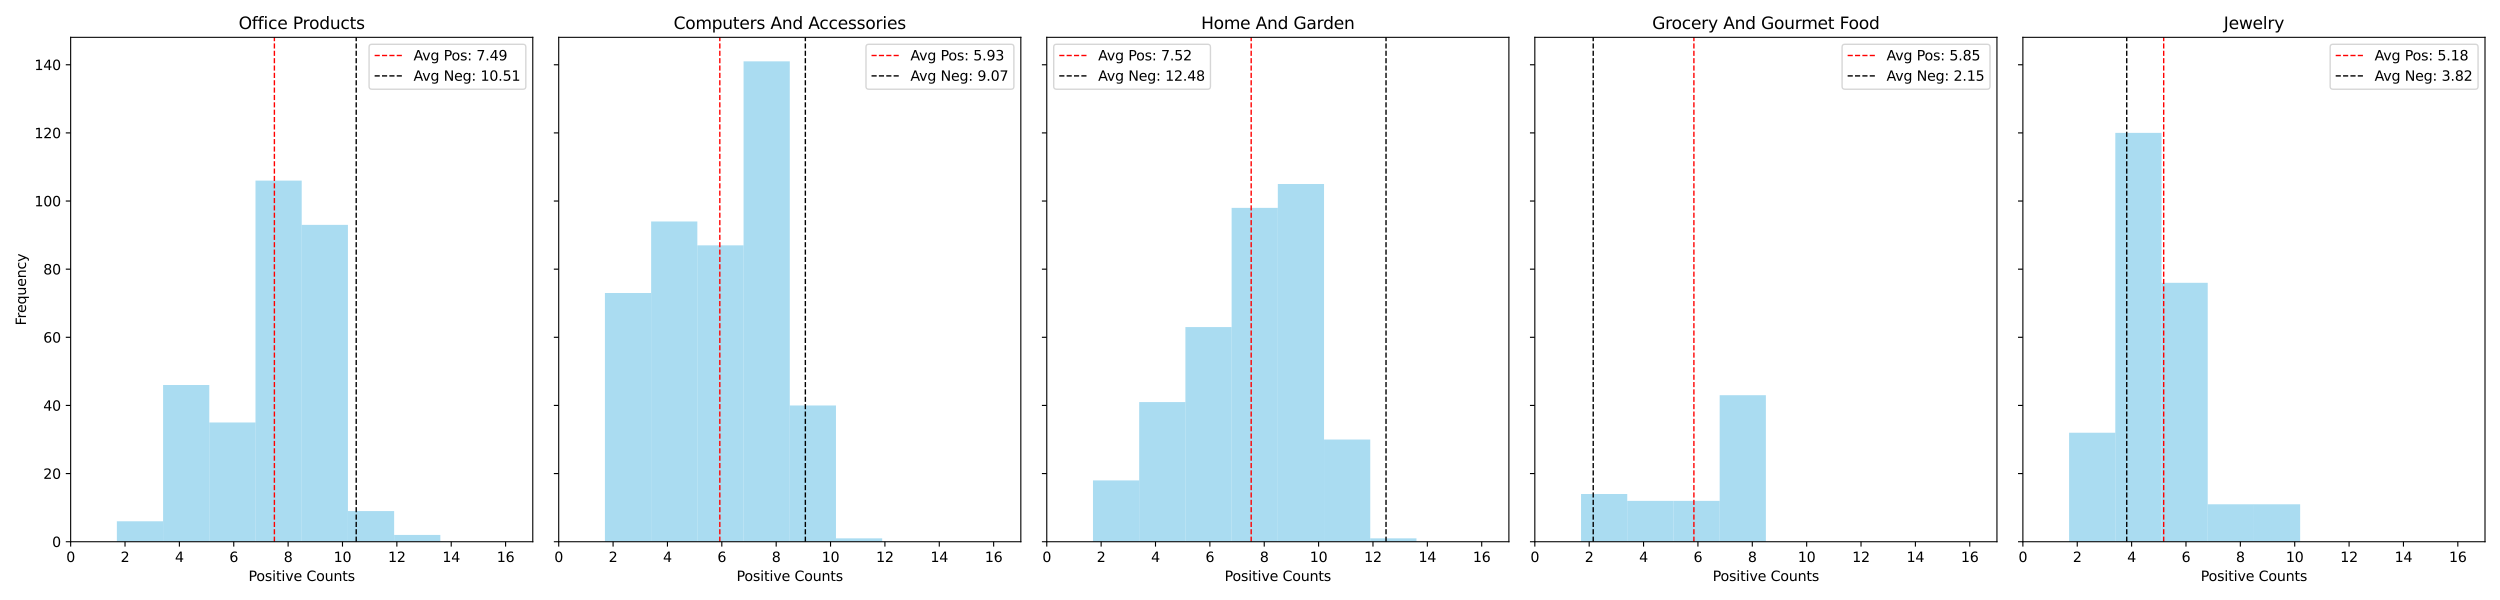 <?xml version="1.0" encoding="utf-8" standalone="no"?>
<!DOCTYPE svg PUBLIC "-//W3C//DTD SVG 1.1//EN"
  "http://www.w3.org/Graphics/SVG/1.1/DTD/svg11.dtd">
<svg xmlns:xlink="http://www.w3.org/1999/xlink" width="1800pt" height="432pt" viewBox="0 0 1800 432" xmlns="http://www.w3.org/2000/svg" version="1.1">
 <defs>
  <style type="text/css">*{stroke-linejoin: round; stroke-linecap: butt}</style>
 </defs>
 <g id="figure_1">
  <g id="patch_1">
   <path d="M 0 432 
L 1800 432 
L 1800 0 
L 0 0 
z
" style="fill: #ffffff"/>
  </g>
  <g id="axes_1">
   <g id="patch_2">
    <path d="M 50.87 390.04 
L 383.596 390.04 
L 383.596 26.88 
L 50.87 26.88 
z
" style="fill: #ffffff"/>
   </g>
   <g id="patch_3">
    <path d="M 50.87 390.04 
L 84.143 390.04 
L 84.143 390.04 
L 50.87 390.04 
z
" clip-path="url(#p367ce3991a)" style="fill: #87ceeb; opacity: 0.7"/>
   </g>
   <g id="patch_4">
    <path d="M 84.143 390.04 
L 117.415 390.04 
L 117.415 375.322 
L 84.143 375.322 
z
" clip-path="url(#p367ce3991a)" style="fill: #87ceeb; opacity: 0.7"/>
   </g>
   <g id="patch_5">
    <path d="M 117.415 390.04 
L 150.688 390.04 
L 150.688 277.204 
L 117.415 277.204 
z
" clip-path="url(#p367ce3991a)" style="fill: #87ceeb; opacity: 0.7"/>
   </g>
   <g id="patch_6">
    <path d="M 150.688 390.04 
L 183.96 390.04 
L 183.96 304.187 
L 150.688 304.187 
z
" clip-path="url(#p367ce3991a)" style="fill: #87ceeb; opacity: 0.7"/>
   </g>
   <g id="patch_7">
    <path d="M 183.96 390.04 
L 217.233 390.04 
L 217.233 130.027 
L 183.96 130.027 
z
" clip-path="url(#p367ce3991a)" style="fill: #87ceeb; opacity: 0.7"/>
   </g>
   <g id="patch_8">
    <path d="M 217.233 390.04 
L 250.506 390.04 
L 250.506 161.915 
L 217.233 161.915 
z
" clip-path="url(#p367ce3991a)" style="fill: #87ceeb; opacity: 0.7"/>
   </g>
   <g id="patch_9">
    <path d="M 250.506 390.04 
L 283.778 390.04 
L 283.778 367.963 
L 250.506 367.963 
z
" clip-path="url(#p367ce3991a)" style="fill: #87ceeb; opacity: 0.7"/>
   </g>
   <g id="patch_10">
    <path d="M 283.778 390.04 
L 317.051 390.04 
L 317.051 385.134 
L 283.778 385.134 
z
" clip-path="url(#p367ce3991a)" style="fill: #87ceeb; opacity: 0.7"/>
   </g>
   <g id="patch_11">
    <path d="M 317.051 390.04 
L 350.323 390.04 
L 350.323 390.04 
L 317.051 390.04 
z
" clip-path="url(#p367ce3991a)" style="fill: #87ceeb; opacity: 0.7"/>
   </g>
   <g id="patch_12">
    <path d="M 350.323 390.04 
L 383.596 390.04 
L 383.596 390.04 
L 350.323 390.04 
z
" clip-path="url(#p367ce3991a)" style="fill: #87ceeb; opacity: 0.7"/>
   </g>
   <g id="matplotlib.axis_1">
    <g id="xtick_1">
     <g id="line2d_1">
      <defs>
       <path id="md0b166eda1" d="M 0 0 
L 0 3.5 
" style="stroke: #000000; stroke-width: 0.8"/>
      </defs>
      <g>
       <use xlink:href="#md0b166eda1" x="50.87" y="390.04" style="stroke: #000000; stroke-width: 0.8"/>
      </g>
     </g>
     <g id="text_1">
      <!-- 0 -->
      <g transform="translate(47.689 404.638) scale(0.1 -0.1)">
       <defs>
        <path id="DejaVuSans-30" d="M 2034 4250 
Q 1547 4250 1301 3770 
Q 1056 3291 1056 2328 
Q 1056 1369 1301 889 
Q 1547 409 2034 409 
Q 2525 409 2770 889 
Q 3016 1369 3016 2328 
Q 3016 3291 2770 3770 
Q 2525 4250 2034 4250 
z
M 2034 4750 
Q 2819 4750 3233 4129 
Q 3647 3509 3647 2328 
Q 3647 1150 3233 529 
Q 2819 -91 2034 -91 
Q 1250 -91 836 529 
Q 422 1150 422 2328 
Q 422 3509 836 4129 
Q 1250 4750 2034 4750 
z
" transform="scale(0.016)"/>
       </defs>
       <use xlink:href="#DejaVuSans-30"/>
      </g>
     </g>
    </g>
    <g id="xtick_2">
     <g id="line2d_2">
      <g>
       <use xlink:href="#md0b166eda1" x="90.014" y="390.04" style="stroke: #000000; stroke-width: 0.8"/>
      </g>
     </g>
     <g id="text_2">
      <!-- 2 -->
      <g transform="translate(86.833 404.638) scale(0.1 -0.1)">
       <defs>
        <path id="DejaVuSans-32" d="M 1228 531 
L 3431 531 
L 3431 0 
L 469 0 
L 469 531 
Q 828 903 1448 1529 
Q 2069 2156 2228 2338 
Q 2531 2678 2651 2914 
Q 2772 3150 2772 3378 
Q 2772 3750 2511 3984 
Q 2250 4219 1831 4219 
Q 1534 4219 1204 4116 
Q 875 4013 500 3803 
L 500 4441 
Q 881 4594 1212 4672 
Q 1544 4750 1819 4750 
Q 2544 4750 2975 4387 
Q 3406 4025 3406 3419 
Q 3406 3131 3298 2873 
Q 3191 2616 2906 2266 
Q 2828 2175 2409 1742 
Q 1991 1309 1228 531 
z
" transform="scale(0.016)"/>
       </defs>
       <use xlink:href="#DejaVuSans-32"/>
      </g>
     </g>
    </g>
    <g id="xtick_3">
     <g id="line2d_3">
      <g>
       <use xlink:href="#md0b166eda1" x="129.158" y="390.04" style="stroke: #000000; stroke-width: 0.8"/>
      </g>
     </g>
     <g id="text_3">
      <!-- 4 -->
      <g transform="translate(125.977 404.638) scale(0.1 -0.1)">
       <defs>
        <path id="DejaVuSans-34" d="M 2419 4116 
L 825 1625 
L 2419 1625 
L 2419 4116 
z
M 2253 4666 
L 3047 4666 
L 3047 1625 
L 3713 1625 
L 3713 1100 
L 3047 1100 
L 3047 0 
L 2419 0 
L 2419 1100 
L 313 1100 
L 313 1709 
L 2253 4666 
z
" transform="scale(0.016)"/>
       </defs>
       <use xlink:href="#DejaVuSans-34"/>
      </g>
     </g>
    </g>
    <g id="xtick_4">
     <g id="line2d_4">
      <g>
       <use xlink:href="#md0b166eda1" x="168.303" y="390.04" style="stroke: #000000; stroke-width: 0.8"/>
      </g>
     </g>
     <g id="text_4">
      <!-- 6 -->
      <g transform="translate(165.121 404.638) scale(0.1 -0.1)">
       <defs>
        <path id="DejaVuSans-36" d="M 2113 2584 
Q 1688 2584 1439 2293 
Q 1191 2003 1191 1497 
Q 1191 994 1439 701 
Q 1688 409 2113 409 
Q 2538 409 2786 701 
Q 3034 994 3034 1497 
Q 3034 2003 2786 2293 
Q 2538 2584 2113 2584 
z
M 3366 4563 
L 3366 3988 
Q 3128 4100 2886 4159 
Q 2644 4219 2406 4219 
Q 1781 4219 1451 3797 
Q 1122 3375 1075 2522 
Q 1259 2794 1537 2939 
Q 1816 3084 2150 3084 
Q 2853 3084 3261 2657 
Q 3669 2231 3669 1497 
Q 3669 778 3244 343 
Q 2819 -91 2113 -91 
Q 1303 -91 875 529 
Q 447 1150 447 2328 
Q 447 3434 972 4092 
Q 1497 4750 2381 4750 
Q 2619 4750 2861 4703 
Q 3103 4656 3366 4563 
z
" transform="scale(0.016)"/>
       </defs>
       <use xlink:href="#DejaVuSans-36"/>
      </g>
     </g>
    </g>
    <g id="xtick_5">
     <g id="line2d_5">
      <g>
       <use xlink:href="#md0b166eda1" x="207.447" y="390.04" style="stroke: #000000; stroke-width: 0.8"/>
      </g>
     </g>
     <g id="text_5">
      <!-- 8 -->
      <g transform="translate(204.266 404.638) scale(0.1 -0.1)">
       <defs>
        <path id="DejaVuSans-38" d="M 2034 2216 
Q 1584 2216 1326 1975 
Q 1069 1734 1069 1313 
Q 1069 891 1326 650 
Q 1584 409 2034 409 
Q 2484 409 2743 651 
Q 3003 894 3003 1313 
Q 3003 1734 2745 1975 
Q 2488 2216 2034 2216 
z
M 1403 2484 
Q 997 2584 770 2862 
Q 544 3141 544 3541 
Q 544 4100 942 4425 
Q 1341 4750 2034 4750 
Q 2731 4750 3128 4425 
Q 3525 4100 3525 3541 
Q 3525 3141 3298 2862 
Q 3072 2584 2669 2484 
Q 3125 2378 3379 2068 
Q 3634 1759 3634 1313 
Q 3634 634 3220 271 
Q 2806 -91 2034 -91 
Q 1263 -91 848 271 
Q 434 634 434 1313 
Q 434 1759 690 2068 
Q 947 2378 1403 2484 
z
M 1172 3481 
Q 1172 3119 1398 2916 
Q 1625 2713 2034 2713 
Q 2441 2713 2670 2916 
Q 2900 3119 2900 3481 
Q 2900 3844 2670 4047 
Q 2441 4250 2034 4250 
Q 1625 4250 1398 4047 
Q 1172 3844 1172 3481 
z
" transform="scale(0.016)"/>
       </defs>
       <use xlink:href="#DejaVuSans-38"/>
      </g>
     </g>
    </g>
    <g id="xtick_6">
     <g id="line2d_6">
      <g>
       <use xlink:href="#md0b166eda1" x="246.591" y="390.04" style="stroke: #000000; stroke-width: 0.8"/>
      </g>
     </g>
     <g id="text_6">
      <!-- 10 -->
      <g transform="translate(240.229 404.638) scale(0.1 -0.1)">
       <defs>
        <path id="DejaVuSans-31" d="M 794 531 
L 1825 531 
L 1825 4091 
L 703 3866 
L 703 4441 
L 1819 4666 
L 2450 4666 
L 2450 531 
L 3481 531 
L 3481 0 
L 794 0 
L 794 531 
z
" transform="scale(0.016)"/>
       </defs>
       <use xlink:href="#DejaVuSans-31"/>
       <use xlink:href="#DejaVuSans-30" x="63.623"/>
      </g>
     </g>
    </g>
    <g id="xtick_7">
     <g id="line2d_7">
      <g>
       <use xlink:href="#md0b166eda1" x="285.735" y="390.04" style="stroke: #000000; stroke-width: 0.8"/>
      </g>
     </g>
     <g id="text_7">
      <!-- 12 -->
      <g transform="translate(279.373 404.638) scale(0.1 -0.1)">
       <use xlink:href="#DejaVuSans-31"/>
       <use xlink:href="#DejaVuSans-32" x="63.623"/>
      </g>
     </g>
    </g>
    <g id="xtick_8">
     <g id="line2d_8">
      <g>
       <use xlink:href="#md0b166eda1" x="324.88" y="390.04" style="stroke: #000000; stroke-width: 0.8"/>
      </g>
     </g>
     <g id="text_8">
      <!-- 14 -->
      <g transform="translate(318.517 404.638) scale(0.1 -0.1)">
       <use xlink:href="#DejaVuSans-31"/>
       <use xlink:href="#DejaVuSans-34" x="63.623"/>
      </g>
     </g>
    </g>
    <g id="xtick_9">
     <g id="line2d_9">
      <g>
       <use xlink:href="#md0b166eda1" x="364.024" y="390.04" style="stroke: #000000; stroke-width: 0.8"/>
      </g>
     </g>
     <g id="text_9">
      <!-- 16 -->
      <g transform="translate(357.661 404.638) scale(0.1 -0.1)">
       <use xlink:href="#DejaVuSans-31"/>
       <use xlink:href="#DejaVuSans-36" x="63.623"/>
      </g>
     </g>
    </g>
    <g id="text_10">
     <!-- Positive Counts -->
     <g transform="translate(178.919 418.317) scale(0.1 -0.1)">
      <defs>
       <path id="DejaVuSans-50" d="M 1259 4147 
L 1259 2394 
L 2053 2394 
Q 2494 2394 2734 2622 
Q 2975 2850 2975 3272 
Q 2975 3691 2734 3919 
Q 2494 4147 2053 4147 
L 1259 4147 
z
M 628 4666 
L 2053 4666 
Q 2838 4666 3239 4311 
Q 3641 3956 3641 3272 
Q 3641 2581 3239 2228 
Q 2838 1875 2053 1875 
L 1259 1875 
L 1259 0 
L 628 0 
L 628 4666 
z
" transform="scale(0.016)"/>
       <path id="DejaVuSans-6f" d="M 1959 3097 
Q 1497 3097 1228 2736 
Q 959 2375 959 1747 
Q 959 1119 1226 758 
Q 1494 397 1959 397 
Q 2419 397 2687 759 
Q 2956 1122 2956 1747 
Q 2956 2369 2687 2733 
Q 2419 3097 1959 3097 
z
M 1959 3584 
Q 2709 3584 3137 3096 
Q 3566 2609 3566 1747 
Q 3566 888 3137 398 
Q 2709 -91 1959 -91 
Q 1206 -91 779 398 
Q 353 888 353 1747 
Q 353 2609 779 3096 
Q 1206 3584 1959 3584 
z
" transform="scale(0.016)"/>
       <path id="DejaVuSans-73" d="M 2834 3397 
L 2834 2853 
Q 2591 2978 2328 3040 
Q 2066 3103 1784 3103 
Q 1356 3103 1142 2972 
Q 928 2841 928 2578 
Q 928 2378 1081 2264 
Q 1234 2150 1697 2047 
L 1894 2003 
Q 2506 1872 2764 1633 
Q 3022 1394 3022 966 
Q 3022 478 2636 193 
Q 2250 -91 1575 -91 
Q 1294 -91 989 -36 
Q 684 19 347 128 
L 347 722 
Q 666 556 975 473 
Q 1284 391 1588 391 
Q 1994 391 2212 530 
Q 2431 669 2431 922 
Q 2431 1156 2273 1281 
Q 2116 1406 1581 1522 
L 1381 1569 
Q 847 1681 609 1914 
Q 372 2147 372 2553 
Q 372 3047 722 3315 
Q 1072 3584 1716 3584 
Q 2034 3584 2315 3537 
Q 2597 3491 2834 3397 
z
" transform="scale(0.016)"/>
       <path id="DejaVuSans-69" d="M 603 3500 
L 1178 3500 
L 1178 0 
L 603 0 
L 603 3500 
z
M 603 4863 
L 1178 4863 
L 1178 4134 
L 603 4134 
L 603 4863 
z
" transform="scale(0.016)"/>
       <path id="DejaVuSans-74" d="M 1172 4494 
L 1172 3500 
L 2356 3500 
L 2356 3053 
L 1172 3053 
L 1172 1153 
Q 1172 725 1289 603 
Q 1406 481 1766 481 
L 2356 481 
L 2356 0 
L 1766 0 
Q 1100 0 847 248 
Q 594 497 594 1153 
L 594 3053 
L 172 3053 
L 172 3500 
L 594 3500 
L 594 4494 
L 1172 4494 
z
" transform="scale(0.016)"/>
       <path id="DejaVuSans-76" d="M 191 3500 
L 800 3500 
L 1894 563 
L 2988 3500 
L 3597 3500 
L 2284 0 
L 1503 0 
L 191 3500 
z
" transform="scale(0.016)"/>
       <path id="DejaVuSans-65" d="M 3597 1894 
L 3597 1613 
L 953 1613 
Q 991 1019 1311 708 
Q 1631 397 2203 397 
Q 2534 397 2845 478 
Q 3156 559 3463 722 
L 3463 178 
Q 3153 47 2828 -22 
Q 2503 -91 2169 -91 
Q 1331 -91 842 396 
Q 353 884 353 1716 
Q 353 2575 817 3079 
Q 1281 3584 2069 3584 
Q 2775 3584 3186 3129 
Q 3597 2675 3597 1894 
z
M 3022 2063 
Q 3016 2534 2758 2815 
Q 2500 3097 2075 3097 
Q 1594 3097 1305 2825 
Q 1016 2553 972 2059 
L 3022 2063 
z
" transform="scale(0.016)"/>
       <path id="DejaVuSans-20" transform="scale(0.016)"/>
       <path id="DejaVuSans-43" d="M 4122 4306 
L 4122 3641 
Q 3803 3938 3442 4084 
Q 3081 4231 2675 4231 
Q 1875 4231 1450 3742 
Q 1025 3253 1025 2328 
Q 1025 1406 1450 917 
Q 1875 428 2675 428 
Q 3081 428 3442 575 
Q 3803 722 4122 1019 
L 4122 359 
Q 3791 134 3420 21 
Q 3050 -91 2638 -91 
Q 1578 -91 968 557 
Q 359 1206 359 2328 
Q 359 3453 968 4101 
Q 1578 4750 2638 4750 
Q 3056 4750 3426 4639 
Q 3797 4528 4122 4306 
z
" transform="scale(0.016)"/>
       <path id="DejaVuSans-75" d="M 544 1381 
L 544 3500 
L 1119 3500 
L 1119 1403 
Q 1119 906 1312 657 
Q 1506 409 1894 409 
Q 2359 409 2629 706 
Q 2900 1003 2900 1516 
L 2900 3500 
L 3475 3500 
L 3475 0 
L 2900 0 
L 2900 538 
Q 2691 219 2414 64 
Q 2138 -91 1772 -91 
Q 1169 -91 856 284 
Q 544 659 544 1381 
z
M 1991 3584 
L 1991 3584 
z
" transform="scale(0.016)"/>
       <path id="DejaVuSans-6e" d="M 3513 2113 
L 3513 0 
L 2938 0 
L 2938 2094 
Q 2938 2591 2744 2837 
Q 2550 3084 2163 3084 
Q 1697 3084 1428 2787 
Q 1159 2491 1159 1978 
L 1159 0 
L 581 0 
L 581 3500 
L 1159 3500 
L 1159 2956 
Q 1366 3272 1645 3428 
Q 1925 3584 2291 3584 
Q 2894 3584 3203 3211 
Q 3513 2838 3513 2113 
z
" transform="scale(0.016)"/>
      </defs>
      <use xlink:href="#DejaVuSans-50"/>
      <use xlink:href="#DejaVuSans-6f" x="56.678"/>
      <use xlink:href="#DejaVuSans-73" x="117.859"/>
      <use xlink:href="#DejaVuSans-69" x="169.959"/>
      <use xlink:href="#DejaVuSans-74" x="197.742"/>
      <use xlink:href="#DejaVuSans-69" x="236.951"/>
      <use xlink:href="#DejaVuSans-76" x="264.734"/>
      <use xlink:href="#DejaVuSans-65" x="323.914"/>
      <use xlink:href="#DejaVuSans-20" x="385.438"/>
      <use xlink:href="#DejaVuSans-43" x="417.225"/>
      <use xlink:href="#DejaVuSans-6f" x="487.049"/>
      <use xlink:href="#DejaVuSans-75" x="548.23"/>
      <use xlink:href="#DejaVuSans-6e" x="611.609"/>
      <use xlink:href="#DejaVuSans-74" x="674.988"/>
      <use xlink:href="#DejaVuSans-73" x="714.197"/>
     </g>
    </g>
   </g>
   <g id="matplotlib.axis_2">
    <g id="ytick_1">
     <g id="line2d_10">
      <defs>
       <path id="mb745b5d794" d="M 0 0 
L -3.5 0 
" style="stroke: #000000; stroke-width: 0.8"/>
      </defs>
      <g>
       <use xlink:href="#mb745b5d794" x="50.87" y="390.04" style="stroke: #000000; stroke-width: 0.8"/>
      </g>
     </g>
     <g id="text_11">
      <!-- 0 -->
      <g transform="translate(37.508 393.839) scale(0.1 -0.1)">
       <use xlink:href="#DejaVuSans-30"/>
      </g>
     </g>
    </g>
    <g id="ytick_2">
     <g id="line2d_11">
      <g>
       <use xlink:href="#mb745b5d794" x="50.87" y="340.981" style="stroke: #000000; stroke-width: 0.8"/>
      </g>
     </g>
     <g id="text_12">
      <!-- 20 -->
      <g transform="translate(31.145 344.78) scale(0.1 -0.1)">
       <use xlink:href="#DejaVuSans-32"/>
       <use xlink:href="#DejaVuSans-30" x="63.623"/>
      </g>
     </g>
    </g>
    <g id="ytick_3">
     <g id="line2d_12">
      <g>
       <use xlink:href="#mb745b5d794" x="50.87" y="291.922" style="stroke: #000000; stroke-width: 0.8"/>
      </g>
     </g>
     <g id="text_13">
      <!-- 40 -->
      <g transform="translate(31.145 295.721) scale(0.1 -0.1)">
       <use xlink:href="#DejaVuSans-34"/>
       <use xlink:href="#DejaVuSans-30" x="63.623"/>
      </g>
     </g>
    </g>
    <g id="ytick_4">
     <g id="line2d_13">
      <g>
       <use xlink:href="#mb745b5d794" x="50.87" y="242.863" style="stroke: #000000; stroke-width: 0.8"/>
      </g>
     </g>
     <g id="text_14">
      <!-- 60 -->
      <g transform="translate(31.145 246.662) scale(0.1 -0.1)">
       <use xlink:href="#DejaVuSans-36"/>
       <use xlink:href="#DejaVuSans-30" x="63.623"/>
      </g>
     </g>
    </g>
    <g id="ytick_5">
     <g id="line2d_14">
      <g>
       <use xlink:href="#mb745b5d794" x="50.87" y="193.804" style="stroke: #000000; stroke-width: 0.8"/>
      </g>
     </g>
     <g id="text_15">
      <!-- 80 -->
      <g transform="translate(31.145 197.603) scale(0.1 -0.1)">
       <use xlink:href="#DejaVuSans-38"/>
       <use xlink:href="#DejaVuSans-30" x="63.623"/>
      </g>
     </g>
    </g>
    <g id="ytick_6">
     <g id="line2d_15">
      <g>
       <use xlink:href="#mb745b5d794" x="50.87" y="144.744" style="stroke: #000000; stroke-width: 0.8"/>
      </g>
     </g>
     <g id="text_16">
      <!-- 100 -->
      <g transform="translate(24.782 148.544) scale(0.1 -0.1)">
       <use xlink:href="#DejaVuSans-31"/>
       <use xlink:href="#DejaVuSans-30" x="63.623"/>
       <use xlink:href="#DejaVuSans-30" x="127.246"/>
      </g>
     </g>
    </g>
    <g id="ytick_7">
     <g id="line2d_16">
      <g>
       <use xlink:href="#mb745b5d794" x="50.87" y="95.685" style="stroke: #000000; stroke-width: 0.8"/>
      </g>
     </g>
     <g id="text_17">
      <!-- 120 -->
      <g transform="translate(24.782 99.485) scale(0.1 -0.1)">
       <use xlink:href="#DejaVuSans-31"/>
       <use xlink:href="#DejaVuSans-32" x="63.623"/>
       <use xlink:href="#DejaVuSans-30" x="127.246"/>
      </g>
     </g>
    </g>
    <g id="ytick_8">
     <g id="line2d_17">
      <g>
       <use xlink:href="#mb745b5d794" x="50.87" y="46.626" style="stroke: #000000; stroke-width: 0.8"/>
      </g>
     </g>
     <g id="text_18">
      <!-- 140 -->
      <g transform="translate(24.782 50.426) scale(0.1 -0.1)">
       <use xlink:href="#DejaVuSans-31"/>
       <use xlink:href="#DejaVuSans-34" x="63.623"/>
       <use xlink:href="#DejaVuSans-30" x="127.246"/>
      </g>
     </g>
    </g>
    <g id="text_19">
     <!-- Frequency -->
     <g transform="translate(18.703 234.29) rotate(-90) scale(0.1 -0.1)">
      <defs>
       <path id="DejaVuSans-46" d="M 628 4666 
L 3309 4666 
L 3309 4134 
L 1259 4134 
L 1259 2759 
L 3109 2759 
L 3109 2228 
L 1259 2228 
L 1259 0 
L 628 0 
L 628 4666 
z
" transform="scale(0.016)"/>
       <path id="DejaVuSans-72" d="M 2631 2963 
Q 2534 3019 2420 3045 
Q 2306 3072 2169 3072 
Q 1681 3072 1420 2755 
Q 1159 2438 1159 1844 
L 1159 0 
L 581 0 
L 581 3500 
L 1159 3500 
L 1159 2956 
Q 1341 3275 1631 3429 
Q 1922 3584 2338 3584 
Q 2397 3584 2469 3576 
Q 2541 3569 2628 3553 
L 2631 2963 
z
" transform="scale(0.016)"/>
       <path id="DejaVuSans-71" d="M 947 1747 
Q 947 1113 1208 752 
Q 1469 391 1925 391 
Q 2381 391 2643 752 
Q 2906 1113 2906 1747 
Q 2906 2381 2643 2742 
Q 2381 3103 1925 3103 
Q 1469 3103 1208 2742 
Q 947 2381 947 1747 
z
M 2906 525 
Q 2725 213 2448 61 
Q 2172 -91 1784 -91 
Q 1150 -91 751 415 
Q 353 922 353 1747 
Q 353 2572 751 3078 
Q 1150 3584 1784 3584 
Q 2172 3584 2448 3432 
Q 2725 3281 2906 2969 
L 2906 3500 
L 3481 3500 
L 3481 -1331 
L 2906 -1331 
L 2906 525 
z
" transform="scale(0.016)"/>
       <path id="DejaVuSans-63" d="M 3122 3366 
L 3122 2828 
Q 2878 2963 2633 3030 
Q 2388 3097 2138 3097 
Q 1578 3097 1268 2742 
Q 959 2388 959 1747 
Q 959 1106 1268 751 
Q 1578 397 2138 397 
Q 2388 397 2633 464 
Q 2878 531 3122 666 
L 3122 134 
Q 2881 22 2623 -34 
Q 2366 -91 2075 -91 
Q 1284 -91 818 406 
Q 353 903 353 1747 
Q 353 2603 823 3093 
Q 1294 3584 2113 3584 
Q 2378 3584 2631 3529 
Q 2884 3475 3122 3366 
z
" transform="scale(0.016)"/>
       <path id="DejaVuSans-79" d="M 2059 -325 
Q 1816 -950 1584 -1140 
Q 1353 -1331 966 -1331 
L 506 -1331 
L 506 -850 
L 844 -850 
Q 1081 -850 1212 -737 
Q 1344 -625 1503 -206 
L 1606 56 
L 191 3500 
L 800 3500 
L 1894 763 
L 2988 3500 
L 3597 3500 
L 2059 -325 
z
" transform="scale(0.016)"/>
      </defs>
      <use xlink:href="#DejaVuSans-46"/>
      <use xlink:href="#DejaVuSans-72" x="50.27"/>
      <use xlink:href="#DejaVuSans-65" x="89.133"/>
      <use xlink:href="#DejaVuSans-71" x="150.656"/>
      <use xlink:href="#DejaVuSans-75" x="214.133"/>
      <use xlink:href="#DejaVuSans-65" x="277.512"/>
      <use xlink:href="#DejaVuSans-6e" x="339.035"/>
      <use xlink:href="#DejaVuSans-63" x="402.414"/>
      <use xlink:href="#DejaVuSans-79" x="457.395"/>
     </g>
    </g>
   </g>
   <g id="line2d_18">
    <path d="M 197.562 390.04 
L 197.562 26.88 
" clip-path="url(#p367ce3991a)" style="fill: none; stroke-dasharray: 3.7,1.6; stroke-dashoffset: 0; stroke: #ff0000"/>
   </g>
   <g id="line2d_19">
    <path d="M 256.476 390.04 
L 256.476 26.88 
" clip-path="url(#p367ce3991a)" style="fill: none; stroke-dasharray: 3.7,1.6; stroke-dashoffset: 0; stroke: #000000"/>
   </g>
   <g id="patch_13">
    <path d="M 50.87 390.04 
L 50.87 26.88 
" style="fill: none; stroke: #000000; stroke-width: 0.8; stroke-linejoin: miter; stroke-linecap: square"/>
   </g>
   <g id="patch_14">
    <path d="M 383.596 390.04 
L 383.596 26.88 
" style="fill: none; stroke: #000000; stroke-width: 0.8; stroke-linejoin: miter; stroke-linecap: square"/>
   </g>
   <g id="patch_15">
    <path d="M 50.87 390.04 
L 383.596 390.04 
" style="fill: none; stroke: #000000; stroke-width: 0.8; stroke-linejoin: miter; stroke-linecap: square"/>
   </g>
   <g id="patch_16">
    <path d="M 50.87 26.88 
L 383.596 26.88 
" style="fill: none; stroke: #000000; stroke-width: 0.8; stroke-linejoin: miter; stroke-linecap: square"/>
   </g>
   <g id="text_20">
    <!-- Office Products -->
    <g transform="translate(171.817 20.88) scale(0.12 -0.12)">
     <defs>
      <path id="DejaVuSans-4f" d="M 2522 4238 
Q 1834 4238 1429 3725 
Q 1025 3213 1025 2328 
Q 1025 1447 1429 934 
Q 1834 422 2522 422 
Q 3209 422 3611 934 
Q 4013 1447 4013 2328 
Q 4013 3213 3611 3725 
Q 3209 4238 2522 4238 
z
M 2522 4750 
Q 3503 4750 4090 4092 
Q 4678 3434 4678 2328 
Q 4678 1225 4090 567 
Q 3503 -91 2522 -91 
Q 1538 -91 948 565 
Q 359 1222 359 2328 
Q 359 3434 948 4092 
Q 1538 4750 2522 4750 
z
" transform="scale(0.016)"/>
      <path id="DejaVuSans-66" d="M 2375 4863 
L 2375 4384 
L 1825 4384 
Q 1516 4384 1395 4259 
Q 1275 4134 1275 3809 
L 1275 3500 
L 2222 3500 
L 2222 3053 
L 1275 3053 
L 1275 0 
L 697 0 
L 697 3053 
L 147 3053 
L 147 3500 
L 697 3500 
L 697 3744 
Q 697 4328 969 4595 
Q 1241 4863 1831 4863 
L 2375 4863 
z
" transform="scale(0.016)"/>
      <path id="DejaVuSans-64" d="M 2906 2969 
L 2906 4863 
L 3481 4863 
L 3481 0 
L 2906 0 
L 2906 525 
Q 2725 213 2448 61 
Q 2172 -91 1784 -91 
Q 1150 -91 751 415 
Q 353 922 353 1747 
Q 353 2572 751 3078 
Q 1150 3584 1784 3584 
Q 2172 3584 2448 3432 
Q 2725 3281 2906 2969 
z
M 947 1747 
Q 947 1113 1208 752 
Q 1469 391 1925 391 
Q 2381 391 2643 752 
Q 2906 1113 2906 1747 
Q 2906 2381 2643 2742 
Q 2381 3103 1925 3103 
Q 1469 3103 1208 2742 
Q 947 2381 947 1747 
z
" transform="scale(0.016)"/>
     </defs>
     <use xlink:href="#DejaVuSans-4f"/>
     <use xlink:href="#DejaVuSans-66" x="78.711"/>
     <use xlink:href="#DejaVuSans-66" x="113.916"/>
     <use xlink:href="#DejaVuSans-69" x="149.121"/>
     <use xlink:href="#DejaVuSans-63" x="176.904"/>
     <use xlink:href="#DejaVuSans-65" x="231.885"/>
     <use xlink:href="#DejaVuSans-20" x="293.408"/>
     <use xlink:href="#DejaVuSans-50" x="325.195"/>
     <use xlink:href="#DejaVuSans-72" x="383.748"/>
     <use xlink:href="#DejaVuSans-6f" x="422.611"/>
     <use xlink:href="#DejaVuSans-64" x="483.793"/>
     <use xlink:href="#DejaVuSans-75" x="547.27"/>
     <use xlink:href="#DejaVuSans-63" x="610.648"/>
     <use xlink:href="#DejaVuSans-74" x="665.629"/>
     <use xlink:href="#DejaVuSans-73" x="704.838"/>
    </g>
   </g>
   <g id="legend_1">
    <g id="patch_17">
     <path d="M 267.74 64.236 
L 376.596 64.236 
Q 378.596 64.236 378.596 62.236 
L 378.596 33.88 
Q 378.596 31.88 376.596 31.88 
L 267.74 31.88 
Q 265.74 31.88 265.74 33.88 
L 265.74 62.236 
Q 265.74 64.236 267.74 64.236 
z
" style="fill: #ffffff; opacity: 0.8; stroke: #cccccc; stroke-linejoin: miter"/>
    </g>
    <g id="line2d_20">
     <path d="M 269.74 39.978 
L 279.74 39.978 
L 289.74 39.978 
" style="fill: none; stroke-dasharray: 3.7,1.6; stroke-dashoffset: 0; stroke: #ff0000"/>
    </g>
    <g id="text_21">
     <!-- Avg Pos: 7.49 -->
     <g transform="translate(297.74 43.478) scale(0.1 -0.1)">
      <defs>
       <path id="DejaVuSans-41" d="M 2188 4044 
L 1331 1722 
L 3047 1722 
L 2188 4044 
z
M 1831 4666 
L 2547 4666 
L 4325 0 
L 3669 0 
L 3244 1197 
L 1141 1197 
L 716 0 
L 50 0 
L 1831 4666 
z
" transform="scale(0.016)"/>
       <path id="DejaVuSans-67" d="M 2906 1791 
Q 2906 2416 2648 2759 
Q 2391 3103 1925 3103 
Q 1463 3103 1205 2759 
Q 947 2416 947 1791 
Q 947 1169 1205 825 
Q 1463 481 1925 481 
Q 2391 481 2648 825 
Q 2906 1169 2906 1791 
z
M 3481 434 
Q 3481 -459 3084 -895 
Q 2688 -1331 1869 -1331 
Q 1566 -1331 1297 -1286 
Q 1028 -1241 775 -1147 
L 775 -588 
Q 1028 -725 1275 -790 
Q 1522 -856 1778 -856 
Q 2344 -856 2625 -561 
Q 2906 -266 2906 331 
L 2906 616 
Q 2728 306 2450 153 
Q 2172 0 1784 0 
Q 1141 0 747 490 
Q 353 981 353 1791 
Q 353 2603 747 3093 
Q 1141 3584 1784 3584 
Q 2172 3584 2450 3431 
Q 2728 3278 2906 2969 
L 2906 3500 
L 3481 3500 
L 3481 434 
z
" transform="scale(0.016)"/>
       <path id="DejaVuSans-3a" d="M 750 794 
L 1409 794 
L 1409 0 
L 750 0 
L 750 794 
z
M 750 3309 
L 1409 3309 
L 1409 2516 
L 750 2516 
L 750 3309 
z
" transform="scale(0.016)"/>
       <path id="DejaVuSans-37" d="M 525 4666 
L 3525 4666 
L 3525 4397 
L 1831 0 
L 1172 0 
L 2766 4134 
L 525 4134 
L 525 4666 
z
" transform="scale(0.016)"/>
       <path id="DejaVuSans-2e" d="M 684 794 
L 1344 794 
L 1344 0 
L 684 0 
L 684 794 
z
" transform="scale(0.016)"/>
       <path id="DejaVuSans-39" d="M 703 97 
L 703 672 
Q 941 559 1184 500 
Q 1428 441 1663 441 
Q 2288 441 2617 861 
Q 2947 1281 2994 2138 
Q 2813 1869 2534 1725 
Q 2256 1581 1919 1581 
Q 1219 1581 811 2004 
Q 403 2428 403 3163 
Q 403 3881 828 4315 
Q 1253 4750 1959 4750 
Q 2769 4750 3195 4129 
Q 3622 3509 3622 2328 
Q 3622 1225 3098 567 
Q 2575 -91 1691 -91 
Q 1453 -91 1209 -44 
Q 966 3 703 97 
z
M 1959 2075 
Q 2384 2075 2632 2365 
Q 2881 2656 2881 3163 
Q 2881 3666 2632 3958 
Q 2384 4250 1959 4250 
Q 1534 4250 1286 3958 
Q 1038 3666 1038 3163 
Q 1038 2656 1286 2365 
Q 1534 2075 1959 2075 
z
" transform="scale(0.016)"/>
      </defs>
      <use xlink:href="#DejaVuSans-41"/>
      <use xlink:href="#DejaVuSans-76" x="62.533"/>
      <use xlink:href="#DejaVuSans-67" x="121.713"/>
      <use xlink:href="#DejaVuSans-20" x="185.189"/>
      <use xlink:href="#DejaVuSans-50" x="216.977"/>
      <use xlink:href="#DejaVuSans-6f" x="273.654"/>
      <use xlink:href="#DejaVuSans-73" x="334.836"/>
      <use xlink:href="#DejaVuSans-3a" x="386.936"/>
      <use xlink:href="#DejaVuSans-20" x="420.627"/>
      <use xlink:href="#DejaVuSans-37" x="452.414"/>
      <use xlink:href="#DejaVuSans-2e" x="516.037"/>
      <use xlink:href="#DejaVuSans-34" x="547.824"/>
      <use xlink:href="#DejaVuSans-39" x="611.447"/>
     </g>
    </g>
    <g id="line2d_21">
     <path d="M 269.74 54.657 
L 279.74 54.657 
L 289.74 54.657 
" style="fill: none; stroke-dasharray: 3.7,1.6; stroke-dashoffset: 0; stroke: #000000"/>
    </g>
    <g id="text_22">
     <!-- Avg Neg: 10.51 -->
     <g transform="translate(297.74 58.157) scale(0.1 -0.1)">
      <defs>
       <path id="DejaVuSans-4e" d="M 628 4666 
L 1478 4666 
L 3547 763 
L 3547 4666 
L 4159 4666 
L 4159 0 
L 3309 0 
L 1241 3903 
L 1241 0 
L 628 0 
L 628 4666 
z
" transform="scale(0.016)"/>
       <path id="DejaVuSans-35" d="M 691 4666 
L 3169 4666 
L 3169 4134 
L 1269 4134 
L 1269 2991 
Q 1406 3038 1543 3061 
Q 1681 3084 1819 3084 
Q 2600 3084 3056 2656 
Q 3513 2228 3513 1497 
Q 3513 744 3044 326 
Q 2575 -91 1722 -91 
Q 1428 -91 1123 -41 
Q 819 9 494 109 
L 494 744 
Q 775 591 1075 516 
Q 1375 441 1709 441 
Q 2250 441 2565 725 
Q 2881 1009 2881 1497 
Q 2881 1984 2565 2268 
Q 2250 2553 1709 2553 
Q 1456 2553 1204 2497 
Q 953 2441 691 2322 
L 691 4666 
z
" transform="scale(0.016)"/>
      </defs>
      <use xlink:href="#DejaVuSans-41"/>
      <use xlink:href="#DejaVuSans-76" x="62.533"/>
      <use xlink:href="#DejaVuSans-67" x="121.713"/>
      <use xlink:href="#DejaVuSans-20" x="185.189"/>
      <use xlink:href="#DejaVuSans-4e" x="216.977"/>
      <use xlink:href="#DejaVuSans-65" x="291.781"/>
      <use xlink:href="#DejaVuSans-67" x="353.305"/>
      <use xlink:href="#DejaVuSans-3a" x="416.781"/>
      <use xlink:href="#DejaVuSans-20" x="450.473"/>
      <use xlink:href="#DejaVuSans-31" x="482.26"/>
      <use xlink:href="#DejaVuSans-30" x="545.883"/>
      <use xlink:href="#DejaVuSans-2e" x="609.506"/>
      <use xlink:href="#DejaVuSans-35" x="641.293"/>
      <use xlink:href="#DejaVuSans-31" x="704.916"/>
     </g>
    </g>
   </g>
  </g>
  <g id="axes_2">
   <g id="patch_18">
    <path d="M 402.271 390.04 
L 734.997 390.04 
L 734.997 26.88 
L 402.271 26.88 
z
" style="fill: #ffffff"/>
   </g>
   <g id="patch_19">
    <path d="M 402.271 390.04 
L 435.544 390.04 
L 435.544 390.04 
L 402.271 390.04 
z
" clip-path="url(#p2ca2073376)" style="fill: #87ceeb; opacity: 0.7"/>
   </g>
   <g id="patch_20">
    <path d="M 435.544 390.04 
L 468.816 390.04 
L 468.816 210.974 
L 435.544 210.974 
z
" clip-path="url(#p2ca2073376)" style="fill: #87ceeb; opacity: 0.7"/>
   </g>
   <g id="patch_21">
    <path d="M 468.816 390.04 
L 502.089 390.04 
L 502.089 159.462 
L 468.816 159.462 
z
" clip-path="url(#p2ca2073376)" style="fill: #87ceeb; opacity: 0.7"/>
   </g>
   <g id="patch_22">
    <path d="M 502.089 390.04 
L 535.361 390.04 
L 535.361 176.633 
L 502.089 176.633 
z
" clip-path="url(#p2ca2073376)" style="fill: #87ceeb; opacity: 0.7"/>
   </g>
   <g id="patch_23">
    <path d="M 535.361 390.04 
L 568.634 390.04 
L 568.634 44.173 
L 535.361 44.173 
z
" clip-path="url(#p2ca2073376)" style="fill: #87ceeb; opacity: 0.7"/>
   </g>
   <g id="patch_24">
    <path d="M 568.634 390.04 
L 601.907 390.04 
L 601.907 291.922 
L 568.634 291.922 
z
" clip-path="url(#p2ca2073376)" style="fill: #87ceeb; opacity: 0.7"/>
   </g>
   <g id="patch_25">
    <path d="M 601.907 390.04 
L 635.179 390.04 
L 635.179 387.587 
L 601.907 387.587 
z
" clip-path="url(#p2ca2073376)" style="fill: #87ceeb; opacity: 0.7"/>
   </g>
   <g id="patch_26">
    <path d="M 635.179 390.04 
L 668.452 390.04 
L 668.452 390.04 
L 635.179 390.04 
z
" clip-path="url(#p2ca2073376)" style="fill: #87ceeb; opacity: 0.7"/>
   </g>
   <g id="patch_27">
    <path d="M 668.452 390.04 
L 701.724 390.04 
L 701.724 390.04 
L 668.452 390.04 
z
" clip-path="url(#p2ca2073376)" style="fill: #87ceeb; opacity: 0.7"/>
   </g>
   <g id="patch_28">
    <path d="M 701.724 390.04 
L 734.997 390.04 
L 734.997 390.04 
L 701.724 390.04 
z
" clip-path="url(#p2ca2073376)" style="fill: #87ceeb; opacity: 0.7"/>
   </g>
   <g id="matplotlib.axis_3">
    <g id="xtick_10">
     <g id="line2d_22">
      <g>
       <use xlink:href="#md0b166eda1" x="402.271" y="390.04" style="stroke: #000000; stroke-width: 0.8"/>
      </g>
     </g>
     <g id="text_23">
      <!-- 0 -->
      <g transform="translate(399.09 404.638) scale(0.1 -0.1)">
       <use xlink:href="#DejaVuSans-30"/>
      </g>
     </g>
    </g>
    <g id="xtick_11">
     <g id="line2d_23">
      <g>
       <use xlink:href="#md0b166eda1" x="441.415" y="390.04" style="stroke: #000000; stroke-width: 0.8"/>
      </g>
     </g>
     <g id="text_24">
      <!-- 2 -->
      <g transform="translate(438.234 404.638) scale(0.1 -0.1)">
       <use xlink:href="#DejaVuSans-32"/>
      </g>
     </g>
    </g>
    <g id="xtick_12">
     <g id="line2d_24">
      <g>
       <use xlink:href="#md0b166eda1" x="480.559" y="390.04" style="stroke: #000000; stroke-width: 0.8"/>
      </g>
     </g>
     <g id="text_25">
      <!-- 4 -->
      <g transform="translate(477.378 404.638) scale(0.1 -0.1)">
       <use xlink:href="#DejaVuSans-34"/>
      </g>
     </g>
    </g>
    <g id="xtick_13">
     <g id="line2d_25">
      <g>
       <use xlink:href="#md0b166eda1" x="519.704" y="390.04" style="stroke: #000000; stroke-width: 0.8"/>
      </g>
     </g>
     <g id="text_26">
      <!-- 6 -->
      <g transform="translate(516.522 404.638) scale(0.1 -0.1)">
       <use xlink:href="#DejaVuSans-36"/>
      </g>
     </g>
    </g>
    <g id="xtick_14">
     <g id="line2d_26">
      <g>
       <use xlink:href="#md0b166eda1" x="558.848" y="390.04" style="stroke: #000000; stroke-width: 0.8"/>
      </g>
     </g>
     <g id="text_27">
      <!-- 8 -->
      <g transform="translate(555.667 404.638) scale(0.1 -0.1)">
       <use xlink:href="#DejaVuSans-38"/>
      </g>
     </g>
    </g>
    <g id="xtick_15">
     <g id="line2d_27">
      <g>
       <use xlink:href="#md0b166eda1" x="597.992" y="390.04" style="stroke: #000000; stroke-width: 0.8"/>
      </g>
     </g>
     <g id="text_28">
      <!-- 10 -->
      <g transform="translate(591.63 404.638) scale(0.1 -0.1)">
       <use xlink:href="#DejaVuSans-31"/>
       <use xlink:href="#DejaVuSans-30" x="63.623"/>
      </g>
     </g>
    </g>
    <g id="xtick_16">
     <g id="line2d_28">
      <g>
       <use xlink:href="#md0b166eda1" x="637.136" y="390.04" style="stroke: #000000; stroke-width: 0.8"/>
      </g>
     </g>
     <g id="text_29">
      <!-- 12 -->
      <g transform="translate(630.774 404.638) scale(0.1 -0.1)">
       <use xlink:href="#DejaVuSans-31"/>
       <use xlink:href="#DejaVuSans-32" x="63.623"/>
      </g>
     </g>
    </g>
    <g id="xtick_17">
     <g id="line2d_29">
      <g>
       <use xlink:href="#md0b166eda1" x="676.281" y="390.04" style="stroke: #000000; stroke-width: 0.8"/>
      </g>
     </g>
     <g id="text_30">
      <!-- 14 -->
      <g transform="translate(669.918 404.638) scale(0.1 -0.1)">
       <use xlink:href="#DejaVuSans-31"/>
       <use xlink:href="#DejaVuSans-34" x="63.623"/>
      </g>
     </g>
    </g>
    <g id="xtick_18">
     <g id="line2d_30">
      <g>
       <use xlink:href="#md0b166eda1" x="715.425" y="390.04" style="stroke: #000000; stroke-width: 0.8"/>
      </g>
     </g>
     <g id="text_31">
      <!-- 16 -->
      <g transform="translate(709.062 404.638) scale(0.1 -0.1)">
       <use xlink:href="#DejaVuSans-31"/>
       <use xlink:href="#DejaVuSans-36" x="63.623"/>
      </g>
     </g>
    </g>
    <g id="text_32">
     <!-- Positive Counts -->
     <g transform="translate(530.32 418.317) scale(0.1 -0.1)">
      <use xlink:href="#DejaVuSans-50"/>
      <use xlink:href="#DejaVuSans-6f" x="56.678"/>
      <use xlink:href="#DejaVuSans-73" x="117.859"/>
      <use xlink:href="#DejaVuSans-69" x="169.959"/>
      <use xlink:href="#DejaVuSans-74" x="197.742"/>
      <use xlink:href="#DejaVuSans-69" x="236.951"/>
      <use xlink:href="#DejaVuSans-76" x="264.734"/>
      <use xlink:href="#DejaVuSans-65" x="323.914"/>
      <use xlink:href="#DejaVuSans-20" x="385.438"/>
      <use xlink:href="#DejaVuSans-43" x="417.225"/>
      <use xlink:href="#DejaVuSans-6f" x="487.049"/>
      <use xlink:href="#DejaVuSans-75" x="548.23"/>
      <use xlink:href="#DejaVuSans-6e" x="611.609"/>
      <use xlink:href="#DejaVuSans-74" x="674.988"/>
      <use xlink:href="#DejaVuSans-73" x="714.197"/>
     </g>
    </g>
   </g>
   <g id="matplotlib.axis_4">
    <g id="ytick_9">
     <g id="line2d_31">
      <g>
       <use xlink:href="#mb745b5d794" x="402.271" y="390.04" style="stroke: #000000; stroke-width: 0.8"/>
      </g>
     </g>
    </g>
    <g id="ytick_10">
     <g id="line2d_32">
      <g>
       <use xlink:href="#mb745b5d794" x="402.271" y="340.981" style="stroke: #000000; stroke-width: 0.8"/>
      </g>
     </g>
    </g>
    <g id="ytick_11">
     <g id="line2d_33">
      <g>
       <use xlink:href="#mb745b5d794" x="402.271" y="291.922" style="stroke: #000000; stroke-width: 0.8"/>
      </g>
     </g>
    </g>
    <g id="ytick_12">
     <g id="line2d_34">
      <g>
       <use xlink:href="#mb745b5d794" x="402.271" y="242.863" style="stroke: #000000; stroke-width: 0.8"/>
      </g>
     </g>
    </g>
    <g id="ytick_13">
     <g id="line2d_35">
      <g>
       <use xlink:href="#mb745b5d794" x="402.271" y="193.804" style="stroke: #000000; stroke-width: 0.8"/>
      </g>
     </g>
    </g>
    <g id="ytick_14">
     <g id="line2d_36">
      <g>
       <use xlink:href="#mb745b5d794" x="402.271" y="144.744" style="stroke: #000000; stroke-width: 0.8"/>
      </g>
     </g>
    </g>
    <g id="ytick_15">
     <g id="line2d_37">
      <g>
       <use xlink:href="#mb745b5d794" x="402.271" y="95.685" style="stroke: #000000; stroke-width: 0.8"/>
      </g>
     </g>
    </g>
    <g id="ytick_16">
     <g id="line2d_38">
      <g>
       <use xlink:href="#mb745b5d794" x="402.271" y="46.626" style="stroke: #000000; stroke-width: 0.8"/>
      </g>
     </g>
    </g>
   </g>
   <g id="line2d_39">
    <path d="M 518.267 390.04 
L 518.267 26.88 
" clip-path="url(#p2ca2073376)" style="fill: none; stroke-dasharray: 3.7,1.6; stroke-dashoffset: 0; stroke: #ff0000"/>
   </g>
   <g id="line2d_40">
    <path d="M 579.857 390.04 
L 579.857 26.88 
" clip-path="url(#p2ca2073376)" style="fill: none; stroke-dasharray: 3.7,1.6; stroke-dashoffset: 0; stroke: #000000"/>
   </g>
   <g id="patch_29">
    <path d="M 402.271 390.04 
L 402.271 26.88 
" style="fill: none; stroke: #000000; stroke-width: 0.8; stroke-linejoin: miter; stroke-linecap: square"/>
   </g>
   <g id="patch_30">
    <path d="M 734.997 390.04 
L 734.997 26.88 
" style="fill: none; stroke: #000000; stroke-width: 0.8; stroke-linejoin: miter; stroke-linecap: square"/>
   </g>
   <g id="patch_31">
    <path d="M 402.271 390.04 
L 734.997 390.04 
" style="fill: none; stroke: #000000; stroke-width: 0.8; stroke-linejoin: miter; stroke-linecap: square"/>
   </g>
   <g id="patch_32">
    <path d="M 402.271 26.88 
L 734.997 26.88 
" style="fill: none; stroke: #000000; stroke-width: 0.8; stroke-linejoin: miter; stroke-linecap: square"/>
   </g>
   <g id="text_33">
    <!-- Computers And Accessories -->
    <g transform="translate(484.988 20.88) scale(0.12 -0.12)">
     <defs>
      <path id="DejaVuSans-6d" d="M 3328 2828 
Q 3544 3216 3844 3400 
Q 4144 3584 4550 3584 
Q 5097 3584 5394 3201 
Q 5691 2819 5691 2113 
L 5691 0 
L 5113 0 
L 5113 2094 
Q 5113 2597 4934 2840 
Q 4756 3084 4391 3084 
Q 3944 3084 3684 2787 
Q 3425 2491 3425 1978 
L 3425 0 
L 2847 0 
L 2847 2094 
Q 2847 2600 2669 2842 
Q 2491 3084 2119 3084 
Q 1678 3084 1418 2786 
Q 1159 2488 1159 1978 
L 1159 0 
L 581 0 
L 581 3500 
L 1159 3500 
L 1159 2956 
Q 1356 3278 1631 3431 
Q 1906 3584 2284 3584 
Q 2666 3584 2933 3390 
Q 3200 3197 3328 2828 
z
" transform="scale(0.016)"/>
      <path id="DejaVuSans-70" d="M 1159 525 
L 1159 -1331 
L 581 -1331 
L 581 3500 
L 1159 3500 
L 1159 2969 
Q 1341 3281 1617 3432 
Q 1894 3584 2278 3584 
Q 2916 3584 3314 3078 
Q 3713 2572 3713 1747 
Q 3713 922 3314 415 
Q 2916 -91 2278 -91 
Q 1894 -91 1617 61 
Q 1341 213 1159 525 
z
M 3116 1747 
Q 3116 2381 2855 2742 
Q 2594 3103 2138 3103 
Q 1681 3103 1420 2742 
Q 1159 2381 1159 1747 
Q 1159 1113 1420 752 
Q 1681 391 2138 391 
Q 2594 391 2855 752 
Q 3116 1113 3116 1747 
z
" transform="scale(0.016)"/>
     </defs>
     <use xlink:href="#DejaVuSans-43"/>
     <use xlink:href="#DejaVuSans-6f" x="69.824"/>
     <use xlink:href="#DejaVuSans-6d" x="131.006"/>
     <use xlink:href="#DejaVuSans-70" x="228.418"/>
     <use xlink:href="#DejaVuSans-75" x="291.895"/>
     <use xlink:href="#DejaVuSans-74" x="355.273"/>
     <use xlink:href="#DejaVuSans-65" x="394.482"/>
     <use xlink:href="#DejaVuSans-72" x="456.006"/>
     <use xlink:href="#DejaVuSans-73" x="497.119"/>
     <use xlink:href="#DejaVuSans-20" x="549.219"/>
     <use xlink:href="#DejaVuSans-41" x="581.006"/>
     <use xlink:href="#DejaVuSans-6e" x="649.414"/>
     <use xlink:href="#DejaVuSans-64" x="712.793"/>
     <use xlink:href="#DejaVuSans-20" x="776.27"/>
     <use xlink:href="#DejaVuSans-41" x="808.057"/>
     <use xlink:href="#DejaVuSans-63" x="874.715"/>
     <use xlink:href="#DejaVuSans-63" x="929.695"/>
     <use xlink:href="#DejaVuSans-65" x="984.676"/>
     <use xlink:href="#DejaVuSans-73" x="1046.199"/>
     <use xlink:href="#DejaVuSans-73" x="1098.299"/>
     <use xlink:href="#DejaVuSans-6f" x="1150.398"/>
     <use xlink:href="#DejaVuSans-72" x="1211.58"/>
     <use xlink:href="#DejaVuSans-69" x="1252.693"/>
     <use xlink:href="#DejaVuSans-65" x="1280.477"/>
     <use xlink:href="#DejaVuSans-73" x="1342"/>
    </g>
   </g>
   <g id="legend_2">
    <g id="patch_33">
     <path d="M 625.503 64.236 
L 727.997 64.236 
Q 729.997 64.236 729.997 62.236 
L 729.997 33.88 
Q 729.997 31.88 727.997 31.88 
L 625.503 31.88 
Q 623.503 31.88 623.503 33.88 
L 623.503 62.236 
Q 623.503 64.236 625.503 64.236 
z
" style="fill: #ffffff; opacity: 0.8; stroke: #cccccc; stroke-linejoin: miter"/>
    </g>
    <g id="line2d_41">
     <path d="M 627.503 39.978 
L 637.503 39.978 
L 647.503 39.978 
" style="fill: none; stroke-dasharray: 3.7,1.6; stroke-dashoffset: 0; stroke: #ff0000"/>
    </g>
    <g id="text_34">
     <!-- Avg Pos: 5.93 -->
     <g transform="translate(655.503 43.478) scale(0.1 -0.1)">
      <defs>
       <path id="DejaVuSans-33" d="M 2597 2516 
Q 3050 2419 3304 2112 
Q 3559 1806 3559 1356 
Q 3559 666 3084 287 
Q 2609 -91 1734 -91 
Q 1441 -91 1130 -33 
Q 819 25 488 141 
L 488 750 
Q 750 597 1062 519 
Q 1375 441 1716 441 
Q 2309 441 2620 675 
Q 2931 909 2931 1356 
Q 2931 1769 2642 2001 
Q 2353 2234 1838 2234 
L 1294 2234 
L 1294 2753 
L 1863 2753 
Q 2328 2753 2575 2939 
Q 2822 3125 2822 3475 
Q 2822 3834 2567 4026 
Q 2313 4219 1838 4219 
Q 1578 4219 1281 4162 
Q 984 4106 628 3988 
L 628 4550 
Q 988 4650 1302 4700 
Q 1616 4750 1894 4750 
Q 2613 4750 3031 4423 
Q 3450 4097 3450 3541 
Q 3450 3153 3228 2886 
Q 3006 2619 2597 2516 
z
" transform="scale(0.016)"/>
      </defs>
      <use xlink:href="#DejaVuSans-41"/>
      <use xlink:href="#DejaVuSans-76" x="62.533"/>
      <use xlink:href="#DejaVuSans-67" x="121.713"/>
      <use xlink:href="#DejaVuSans-20" x="185.189"/>
      <use xlink:href="#DejaVuSans-50" x="216.977"/>
      <use xlink:href="#DejaVuSans-6f" x="273.654"/>
      <use xlink:href="#DejaVuSans-73" x="334.836"/>
      <use xlink:href="#DejaVuSans-3a" x="386.936"/>
      <use xlink:href="#DejaVuSans-20" x="420.627"/>
      <use xlink:href="#DejaVuSans-35" x="452.414"/>
      <use xlink:href="#DejaVuSans-2e" x="516.037"/>
      <use xlink:href="#DejaVuSans-39" x="547.824"/>
      <use xlink:href="#DejaVuSans-33" x="611.447"/>
     </g>
    </g>
    <g id="line2d_42">
     <path d="M 627.503 54.657 
L 637.503 54.657 
L 647.503 54.657 
" style="fill: none; stroke-dasharray: 3.7,1.6; stroke-dashoffset: 0; stroke: #000000"/>
    </g>
    <g id="text_35">
     <!-- Avg Neg: 9.07 -->
     <g transform="translate(655.503 58.157) scale(0.1 -0.1)">
      <use xlink:href="#DejaVuSans-41"/>
      <use xlink:href="#DejaVuSans-76" x="62.533"/>
      <use xlink:href="#DejaVuSans-67" x="121.713"/>
      <use xlink:href="#DejaVuSans-20" x="185.189"/>
      <use xlink:href="#DejaVuSans-4e" x="216.977"/>
      <use xlink:href="#DejaVuSans-65" x="291.781"/>
      <use xlink:href="#DejaVuSans-67" x="353.305"/>
      <use xlink:href="#DejaVuSans-3a" x="416.781"/>
      <use xlink:href="#DejaVuSans-20" x="450.473"/>
      <use xlink:href="#DejaVuSans-39" x="482.26"/>
      <use xlink:href="#DejaVuSans-2e" x="545.883"/>
      <use xlink:href="#DejaVuSans-30" x="577.67"/>
      <use xlink:href="#DejaVuSans-37" x="641.293"/>
     </g>
    </g>
   </g>
  </g>
  <g id="axes_3">
   <g id="patch_34">
    <path d="M 753.672 390.04 
L 1086.398 390.04 
L 1086.398 26.88 
L 753.672 26.88 
z
" style="fill: #ffffff"/>
   </g>
   <g id="patch_35">
    <path d="M 753.672 390.04 
L 786.945 390.04 
L 786.945 390.04 
L 753.672 390.04 
z
" clip-path="url(#p383b17d389)" style="fill: #87ceeb; opacity: 0.7"/>
   </g>
   <g id="patch_36">
    <path d="M 786.945 390.04 
L 820.217 390.04 
L 820.217 345.887 
L 786.945 345.887 
z
" clip-path="url(#p383b17d389)" style="fill: #87ceeb; opacity: 0.7"/>
   </g>
   <g id="patch_37">
    <path d="M 820.217 390.04 
L 853.49 390.04 
L 853.49 289.469 
L 820.217 289.469 
z
" clip-path="url(#p383b17d389)" style="fill: #87ceeb; opacity: 0.7"/>
   </g>
   <g id="patch_38">
    <path d="M 853.49 390.04 
L 886.762 390.04 
L 886.762 235.504 
L 853.49 235.504 
z
" clip-path="url(#p383b17d389)" style="fill: #87ceeb; opacity: 0.7"/>
   </g>
   <g id="patch_39">
    <path d="M 886.762 390.04 
L 920.035 390.04 
L 920.035 149.65 
L 886.762 149.65 
z
" clip-path="url(#p383b17d389)" style="fill: #87ceeb; opacity: 0.7"/>
   </g>
   <g id="patch_40">
    <path d="M 920.035 390.04 
L 953.308 390.04 
L 953.308 132.48 
L 920.035 132.48 
z
" clip-path="url(#p383b17d389)" style="fill: #87ceeb; opacity: 0.7"/>
   </g>
   <g id="patch_41">
    <path d="M 953.308 390.04 
L 986.58 390.04 
L 986.58 316.451 
L 953.308 316.451 
z
" clip-path="url(#p383b17d389)" style="fill: #87ceeb; opacity: 0.7"/>
   </g>
   <g id="patch_42">
    <path d="M 986.58 390.04 
L 1019.853 390.04 
L 1019.853 387.587 
L 986.58 387.587 
z
" clip-path="url(#p383b17d389)" style="fill: #87ceeb; opacity: 0.7"/>
   </g>
   <g id="patch_43">
    <path d="M 1019.853 390.04 
L 1053.125 390.04 
L 1053.125 390.04 
L 1019.853 390.04 
z
" clip-path="url(#p383b17d389)" style="fill: #87ceeb; opacity: 0.7"/>
   </g>
   <g id="patch_44">
    <path d="M 1053.125 390.04 
L 1086.398 390.04 
L 1086.398 390.04 
L 1053.125 390.04 
z
" clip-path="url(#p383b17d389)" style="fill: #87ceeb; opacity: 0.7"/>
   </g>
   <g id="matplotlib.axis_5">
    <g id="xtick_19">
     <g id="line2d_43">
      <g>
       <use xlink:href="#md0b166eda1" x="753.672" y="390.04" style="stroke: #000000; stroke-width: 0.8"/>
      </g>
     </g>
     <g id="text_36">
      <!-- 0 -->
      <g transform="translate(750.491 404.638) scale(0.1 -0.1)">
       <use xlink:href="#DejaVuSans-30"/>
      </g>
     </g>
    </g>
    <g id="xtick_20">
     <g id="line2d_44">
      <g>
       <use xlink:href="#md0b166eda1" x="792.816" y="390.04" style="stroke: #000000; stroke-width: 0.8"/>
      </g>
     </g>
     <g id="text_37">
      <!-- 2 -->
      <g transform="translate(789.635 404.638) scale(0.1 -0.1)">
       <use xlink:href="#DejaVuSans-32"/>
      </g>
     </g>
    </g>
    <g id="xtick_21">
     <g id="line2d_45">
      <g>
       <use xlink:href="#md0b166eda1" x="831.96" y="390.04" style="stroke: #000000; stroke-width: 0.8"/>
      </g>
     </g>
     <g id="text_38">
      <!-- 4 -->
      <g transform="translate(828.779 404.638) scale(0.1 -0.1)">
       <use xlink:href="#DejaVuSans-34"/>
      </g>
     </g>
    </g>
    <g id="xtick_22">
     <g id="line2d_46">
      <g>
       <use xlink:href="#md0b166eda1" x="871.105" y="390.04" style="stroke: #000000; stroke-width: 0.8"/>
      </g>
     </g>
     <g id="text_39">
      <!-- 6 -->
      <g transform="translate(867.923 404.638) scale(0.1 -0.1)">
       <use xlink:href="#DejaVuSans-36"/>
      </g>
     </g>
    </g>
    <g id="xtick_23">
     <g id="line2d_47">
      <g>
       <use xlink:href="#md0b166eda1" x="910.249" y="390.04" style="stroke: #000000; stroke-width: 0.8"/>
      </g>
     </g>
     <g id="text_40">
      <!-- 8 -->
      <g transform="translate(907.068 404.638) scale(0.1 -0.1)">
       <use xlink:href="#DejaVuSans-38"/>
      </g>
     </g>
    </g>
    <g id="xtick_24">
     <g id="line2d_48">
      <g>
       <use xlink:href="#md0b166eda1" x="949.393" y="390.04" style="stroke: #000000; stroke-width: 0.8"/>
      </g>
     </g>
     <g id="text_41">
      <!-- 10 -->
      <g transform="translate(943.031 404.638) scale(0.1 -0.1)">
       <use xlink:href="#DejaVuSans-31"/>
       <use xlink:href="#DejaVuSans-30" x="63.623"/>
      </g>
     </g>
    </g>
    <g id="xtick_25">
     <g id="line2d_49">
      <g>
       <use xlink:href="#md0b166eda1" x="988.537" y="390.04" style="stroke: #000000; stroke-width: 0.8"/>
      </g>
     </g>
     <g id="text_42">
      <!-- 12 -->
      <g transform="translate(982.175 404.638) scale(0.1 -0.1)">
       <use xlink:href="#DejaVuSans-31"/>
       <use xlink:href="#DejaVuSans-32" x="63.623"/>
      </g>
     </g>
    </g>
    <g id="xtick_26">
     <g id="line2d_50">
      <g>
       <use xlink:href="#md0b166eda1" x="1027.682" y="390.04" style="stroke: #000000; stroke-width: 0.8"/>
      </g>
     </g>
     <g id="text_43">
      <!-- 14 -->
      <g transform="translate(1021.319 404.638) scale(0.1 -0.1)">
       <use xlink:href="#DejaVuSans-31"/>
       <use xlink:href="#DejaVuSans-34" x="63.623"/>
      </g>
     </g>
    </g>
    <g id="xtick_27">
     <g id="line2d_51">
      <g>
       <use xlink:href="#md0b166eda1" x="1066.826" y="390.04" style="stroke: #000000; stroke-width: 0.8"/>
      </g>
     </g>
     <g id="text_44">
      <!-- 16 -->
      <g transform="translate(1060.463 404.638) scale(0.1 -0.1)">
       <use xlink:href="#DejaVuSans-31"/>
       <use xlink:href="#DejaVuSans-36" x="63.623"/>
      </g>
     </g>
    </g>
    <g id="text_45">
     <!-- Positive Counts -->
     <g transform="translate(881.721 418.317) scale(0.1 -0.1)">
      <use xlink:href="#DejaVuSans-50"/>
      <use xlink:href="#DejaVuSans-6f" x="56.678"/>
      <use xlink:href="#DejaVuSans-73" x="117.859"/>
      <use xlink:href="#DejaVuSans-69" x="169.959"/>
      <use xlink:href="#DejaVuSans-74" x="197.742"/>
      <use xlink:href="#DejaVuSans-69" x="236.951"/>
      <use xlink:href="#DejaVuSans-76" x="264.734"/>
      <use xlink:href="#DejaVuSans-65" x="323.914"/>
      <use xlink:href="#DejaVuSans-20" x="385.438"/>
      <use xlink:href="#DejaVuSans-43" x="417.225"/>
      <use xlink:href="#DejaVuSans-6f" x="487.049"/>
      <use xlink:href="#DejaVuSans-75" x="548.23"/>
      <use xlink:href="#DejaVuSans-6e" x="611.609"/>
      <use xlink:href="#DejaVuSans-74" x="674.988"/>
      <use xlink:href="#DejaVuSans-73" x="714.197"/>
     </g>
    </g>
   </g>
   <g id="matplotlib.axis_6">
    <g id="ytick_17">
     <g id="line2d_52">
      <g>
       <use xlink:href="#mb745b5d794" x="753.672" y="390.04" style="stroke: #000000; stroke-width: 0.8"/>
      </g>
     </g>
    </g>
    <g id="ytick_18">
     <g id="line2d_53">
      <g>
       <use xlink:href="#mb745b5d794" x="753.672" y="340.981" style="stroke: #000000; stroke-width: 0.8"/>
      </g>
     </g>
    </g>
    <g id="ytick_19">
     <g id="line2d_54">
      <g>
       <use xlink:href="#mb745b5d794" x="753.672" y="291.922" style="stroke: #000000; stroke-width: 0.8"/>
      </g>
     </g>
    </g>
    <g id="ytick_20">
     <g id="line2d_55">
      <g>
       <use xlink:href="#mb745b5d794" x="753.672" y="242.863" style="stroke: #000000; stroke-width: 0.8"/>
      </g>
     </g>
    </g>
    <g id="ytick_21">
     <g id="line2d_56">
      <g>
       <use xlink:href="#mb745b5d794" x="753.672" y="193.804" style="stroke: #000000; stroke-width: 0.8"/>
      </g>
     </g>
    </g>
    <g id="ytick_22">
     <g id="line2d_57">
      <g>
       <use xlink:href="#mb745b5d794" x="753.672" y="144.744" style="stroke: #000000; stroke-width: 0.8"/>
      </g>
     </g>
    </g>
    <g id="ytick_23">
     <g id="line2d_58">
      <g>
       <use xlink:href="#mb745b5d794" x="753.672" y="95.685" style="stroke: #000000; stroke-width: 0.8"/>
      </g>
     </g>
    </g>
    <g id="ytick_24">
     <g id="line2d_59">
      <g>
       <use xlink:href="#mb745b5d794" x="753.672" y="46.626" style="stroke: #000000; stroke-width: 0.8"/>
      </g>
     </g>
    </g>
   </g>
   <g id="line2d_60">
    <path d="M 900.848 390.04 
L 900.848 26.88 
" clip-path="url(#p383b17d389)" style="fill: none; stroke-dasharray: 3.7,1.6; stroke-dashoffset: 0; stroke: #ff0000"/>
   </g>
   <g id="line2d_61">
    <path d="M 997.939 390.04 
L 997.939 26.88 
" clip-path="url(#p383b17d389)" style="fill: none; stroke-dasharray: 3.7,1.6; stroke-dashoffset: 0; stroke: #000000"/>
   </g>
   <g id="patch_45">
    <path d="M 753.672 390.04 
L 753.672 26.88 
" style="fill: none; stroke: #000000; stroke-width: 0.8; stroke-linejoin: miter; stroke-linecap: square"/>
   </g>
   <g id="patch_46">
    <path d="M 1086.398 390.04 
L 1086.398 26.88 
" style="fill: none; stroke: #000000; stroke-width: 0.8; stroke-linejoin: miter; stroke-linecap: square"/>
   </g>
   <g id="patch_47">
    <path d="M 753.672 390.04 
L 1086.398 390.04 
" style="fill: none; stroke: #000000; stroke-width: 0.8; stroke-linejoin: miter; stroke-linecap: square"/>
   </g>
   <g id="patch_48">
    <path d="M 753.672 26.88 
L 1086.398 26.88 
" style="fill: none; stroke: #000000; stroke-width: 0.8; stroke-linejoin: miter; stroke-linecap: square"/>
   </g>
   <g id="text_46">
    <!-- Home And Garden -->
    <g transform="translate(864.795 20.88) scale(0.12 -0.12)">
     <defs>
      <path id="DejaVuSans-48" d="M 628 4666 
L 1259 4666 
L 1259 2753 
L 3553 2753 
L 3553 4666 
L 4184 4666 
L 4184 0 
L 3553 0 
L 3553 2222 
L 1259 2222 
L 1259 0 
L 628 0 
L 628 4666 
z
" transform="scale(0.016)"/>
      <path id="DejaVuSans-47" d="M 3809 666 
L 3809 1919 
L 2778 1919 
L 2778 2438 
L 4434 2438 
L 4434 434 
Q 4069 175 3628 42 
Q 3188 -91 2688 -91 
Q 1594 -91 976 548 
Q 359 1188 359 2328 
Q 359 3472 976 4111 
Q 1594 4750 2688 4750 
Q 3144 4750 3555 4637 
Q 3966 4525 4313 4306 
L 4313 3634 
Q 3963 3931 3569 4081 
Q 3175 4231 2741 4231 
Q 1884 4231 1454 3753 
Q 1025 3275 1025 2328 
Q 1025 1384 1454 906 
Q 1884 428 2741 428 
Q 3075 428 3337 486 
Q 3600 544 3809 666 
z
" transform="scale(0.016)"/>
      <path id="DejaVuSans-61" d="M 2194 1759 
Q 1497 1759 1228 1600 
Q 959 1441 959 1056 
Q 959 750 1161 570 
Q 1363 391 1709 391 
Q 2188 391 2477 730 
Q 2766 1069 2766 1631 
L 2766 1759 
L 2194 1759 
z
M 3341 1997 
L 3341 0 
L 2766 0 
L 2766 531 
Q 2569 213 2275 61 
Q 1981 -91 1556 -91 
Q 1019 -91 701 211 
Q 384 513 384 1019 
Q 384 1609 779 1909 
Q 1175 2209 1959 2209 
L 2766 2209 
L 2766 2266 
Q 2766 2663 2505 2880 
Q 2244 3097 1772 3097 
Q 1472 3097 1187 3025 
Q 903 2953 641 2809 
L 641 3341 
Q 956 3463 1253 3523 
Q 1550 3584 1831 3584 
Q 2591 3584 2966 3190 
Q 3341 2797 3341 1997 
z
" transform="scale(0.016)"/>
     </defs>
     <use xlink:href="#DejaVuSans-48"/>
     <use xlink:href="#DejaVuSans-6f" x="75.195"/>
     <use xlink:href="#DejaVuSans-6d" x="136.377"/>
     <use xlink:href="#DejaVuSans-65" x="233.789"/>
     <use xlink:href="#DejaVuSans-20" x="295.312"/>
     <use xlink:href="#DejaVuSans-41" x="327.1"/>
     <use xlink:href="#DejaVuSans-6e" x="395.508"/>
     <use xlink:href="#DejaVuSans-64" x="458.887"/>
     <use xlink:href="#DejaVuSans-20" x="522.363"/>
     <use xlink:href="#DejaVuSans-47" x="554.15"/>
     <use xlink:href="#DejaVuSans-61" x="631.641"/>
     <use xlink:href="#DejaVuSans-72" x="692.92"/>
     <use xlink:href="#DejaVuSans-64" x="732.283"/>
     <use xlink:href="#DejaVuSans-65" x="795.76"/>
     <use xlink:href="#DejaVuSans-6e" x="857.283"/>
    </g>
   </g>
   <g id="legend_3">
    <g id="patch_49">
     <path d="M 760.672 64.236 
L 869.528 64.236 
Q 871.528 64.236 871.528 62.236 
L 871.528 33.88 
Q 871.528 31.88 869.528 31.88 
L 760.672 31.88 
Q 758.672 31.88 758.672 33.88 
L 758.672 62.236 
Q 758.672 64.236 760.672 64.236 
z
" style="fill: #ffffff; opacity: 0.8; stroke: #cccccc; stroke-linejoin: miter"/>
    </g>
    <g id="line2d_62">
     <path d="M 762.672 39.978 
L 772.672 39.978 
L 782.672 39.978 
" style="fill: none; stroke-dasharray: 3.7,1.6; stroke-dashoffset: 0; stroke: #ff0000"/>
    </g>
    <g id="text_47">
     <!-- Avg Pos: 7.52 -->
     <g transform="translate(790.672 43.478) scale(0.1 -0.1)">
      <use xlink:href="#DejaVuSans-41"/>
      <use xlink:href="#DejaVuSans-76" x="62.533"/>
      <use xlink:href="#DejaVuSans-67" x="121.713"/>
      <use xlink:href="#DejaVuSans-20" x="185.189"/>
      <use xlink:href="#DejaVuSans-50" x="216.977"/>
      <use xlink:href="#DejaVuSans-6f" x="273.654"/>
      <use xlink:href="#DejaVuSans-73" x="334.836"/>
      <use xlink:href="#DejaVuSans-3a" x="386.936"/>
      <use xlink:href="#DejaVuSans-20" x="420.627"/>
      <use xlink:href="#DejaVuSans-37" x="452.414"/>
      <use xlink:href="#DejaVuSans-2e" x="516.037"/>
      <use xlink:href="#DejaVuSans-35" x="547.824"/>
      <use xlink:href="#DejaVuSans-32" x="611.447"/>
     </g>
    </g>
    <g id="line2d_63">
     <path d="M 762.672 54.657 
L 772.672 54.657 
L 782.672 54.657 
" style="fill: none; stroke-dasharray: 3.7,1.6; stroke-dashoffset: 0; stroke: #000000"/>
    </g>
    <g id="text_48">
     <!-- Avg Neg: 12.48 -->
     <g transform="translate(790.672 58.157) scale(0.1 -0.1)">
      <use xlink:href="#DejaVuSans-41"/>
      <use xlink:href="#DejaVuSans-76" x="62.533"/>
      <use xlink:href="#DejaVuSans-67" x="121.713"/>
      <use xlink:href="#DejaVuSans-20" x="185.189"/>
      <use xlink:href="#DejaVuSans-4e" x="216.977"/>
      <use xlink:href="#DejaVuSans-65" x="291.781"/>
      <use xlink:href="#DejaVuSans-67" x="353.305"/>
      <use xlink:href="#DejaVuSans-3a" x="416.781"/>
      <use xlink:href="#DejaVuSans-20" x="450.473"/>
      <use xlink:href="#DejaVuSans-31" x="482.26"/>
      <use xlink:href="#DejaVuSans-32" x="545.883"/>
      <use xlink:href="#DejaVuSans-2e" x="609.506"/>
      <use xlink:href="#DejaVuSans-34" x="641.293"/>
      <use xlink:href="#DejaVuSans-38" x="704.916"/>
     </g>
    </g>
   </g>
  </g>
  <g id="axes_4">
   <g id="patch_50">
    <path d="M 1105.073 390.04 
L 1437.799 390.04 
L 1437.799 26.88 
L 1105.073 26.88 
z
" style="fill: #ffffff"/>
   </g>
   <g id="patch_51">
    <path d="M 1105.073 390.04 
L 1138.346 390.04 
L 1138.346 390.04 
L 1105.073 390.04 
z
" clip-path="url(#pc70caa3e8f)" style="fill: #87ceeb; opacity: 0.7"/>
   </g>
   <g id="patch_52">
    <path d="M 1138.346 390.04 
L 1171.618 390.04 
L 1171.618 355.699 
L 1138.346 355.699 
z
" clip-path="url(#pc70caa3e8f)" style="fill: #87ceeb; opacity: 0.7"/>
   </g>
   <g id="patch_53">
    <path d="M 1171.618 390.04 
L 1204.891 390.04 
L 1204.891 360.605 
L 1171.618 360.605 
z
" clip-path="url(#pc70caa3e8f)" style="fill: #87ceeb; opacity: 0.7"/>
   </g>
   <g id="patch_54">
    <path d="M 1204.891 390.04 
L 1238.163 390.04 
L 1238.163 360.605 
L 1204.891 360.605 
z
" clip-path="url(#pc70caa3e8f)" style="fill: #87ceeb; opacity: 0.7"/>
   </g>
   <g id="patch_55">
    <path d="M 1238.163 390.04 
L 1271.436 390.04 
L 1271.436 284.563 
L 1238.163 284.563 
z
" clip-path="url(#pc70caa3e8f)" style="fill: #87ceeb; opacity: 0.7"/>
   </g>
   <g id="patch_56">
    <path d="M 1271.436 390.04 
L 1304.709 390.04 
L 1304.709 390.04 
L 1271.436 390.04 
z
" clip-path="url(#pc70caa3e8f)" style="fill: #87ceeb; opacity: 0.7"/>
   </g>
   <g id="patch_57">
    <path d="M 1304.709 390.04 
L 1337.981 390.04 
L 1337.981 390.04 
L 1304.709 390.04 
z
" clip-path="url(#pc70caa3e8f)" style="fill: #87ceeb; opacity: 0.7"/>
   </g>
   <g id="patch_58">
    <path d="M 1337.981 390.04 
L 1371.254 390.04 
L 1371.254 390.04 
L 1337.981 390.04 
z
" clip-path="url(#pc70caa3e8f)" style="fill: #87ceeb; opacity: 0.7"/>
   </g>
   <g id="patch_59">
    <path d="M 1371.254 390.04 
L 1404.526 390.04 
L 1404.526 390.04 
L 1371.254 390.04 
z
" clip-path="url(#pc70caa3e8f)" style="fill: #87ceeb; opacity: 0.7"/>
   </g>
   <g id="patch_60">
    <path d="M 1404.526 390.04 
L 1437.799 390.04 
L 1437.799 390.04 
L 1404.526 390.04 
z
" clip-path="url(#pc70caa3e8f)" style="fill: #87ceeb; opacity: 0.7"/>
   </g>
   <g id="matplotlib.axis_7">
    <g id="xtick_28">
     <g id="line2d_64">
      <g>
       <use xlink:href="#md0b166eda1" x="1105.073" y="390.04" style="stroke: #000000; stroke-width: 0.8"/>
      </g>
     </g>
     <g id="text_49">
      <!-- 0 -->
      <g transform="translate(1101.892 404.638) scale(0.1 -0.1)">
       <use xlink:href="#DejaVuSans-30"/>
      </g>
     </g>
    </g>
    <g id="xtick_29">
     <g id="line2d_65">
      <g>
       <use xlink:href="#md0b166eda1" x="1144.217" y="390.04" style="stroke: #000000; stroke-width: 0.8"/>
      </g>
     </g>
     <g id="text_50">
      <!-- 2 -->
      <g transform="translate(1141.036 404.638) scale(0.1 -0.1)">
       <use xlink:href="#DejaVuSans-32"/>
      </g>
     </g>
    </g>
    <g id="xtick_30">
     <g id="line2d_66">
      <g>
       <use xlink:href="#md0b166eda1" x="1183.361" y="390.04" style="stroke: #000000; stroke-width: 0.8"/>
      </g>
     </g>
     <g id="text_51">
      <!-- 4 -->
      <g transform="translate(1180.18 404.638) scale(0.1 -0.1)">
       <use xlink:href="#DejaVuSans-34"/>
      </g>
     </g>
    </g>
    <g id="xtick_31">
     <g id="line2d_67">
      <g>
       <use xlink:href="#md0b166eda1" x="1222.506" y="390.04" style="stroke: #000000; stroke-width: 0.8"/>
      </g>
     </g>
     <g id="text_52">
      <!-- 6 -->
      <g transform="translate(1219.324 404.638) scale(0.1 -0.1)">
       <use xlink:href="#DejaVuSans-36"/>
      </g>
     </g>
    </g>
    <g id="xtick_32">
     <g id="line2d_68">
      <g>
       <use xlink:href="#md0b166eda1" x="1261.65" y="390.04" style="stroke: #000000; stroke-width: 0.8"/>
      </g>
     </g>
     <g id="text_53">
      <!-- 8 -->
      <g transform="translate(1258.469 404.638) scale(0.1 -0.1)">
       <use xlink:href="#DejaVuSans-38"/>
      </g>
     </g>
    </g>
    <g id="xtick_33">
     <g id="line2d_69">
      <g>
       <use xlink:href="#md0b166eda1" x="1300.794" y="390.04" style="stroke: #000000; stroke-width: 0.8"/>
      </g>
     </g>
     <g id="text_54">
      <!-- 10 -->
      <g transform="translate(1294.432 404.638) scale(0.1 -0.1)">
       <use xlink:href="#DejaVuSans-31"/>
       <use xlink:href="#DejaVuSans-30" x="63.623"/>
      </g>
     </g>
    </g>
    <g id="xtick_34">
     <g id="line2d_70">
      <g>
       <use xlink:href="#md0b166eda1" x="1339.938" y="390.04" style="stroke: #000000; stroke-width: 0.8"/>
      </g>
     </g>
     <g id="text_55">
      <!-- 12 -->
      <g transform="translate(1333.576 404.638) scale(0.1 -0.1)">
       <use xlink:href="#DejaVuSans-31"/>
       <use xlink:href="#DejaVuSans-32" x="63.623"/>
      </g>
     </g>
    </g>
    <g id="xtick_35">
     <g id="line2d_71">
      <g>
       <use xlink:href="#md0b166eda1" x="1379.083" y="390.04" style="stroke: #000000; stroke-width: 0.8"/>
      </g>
     </g>
     <g id="text_56">
      <!-- 14 -->
      <g transform="translate(1372.72 404.638) scale(0.1 -0.1)">
       <use xlink:href="#DejaVuSans-31"/>
       <use xlink:href="#DejaVuSans-34" x="63.623"/>
      </g>
     </g>
    </g>
    <g id="xtick_36">
     <g id="line2d_72">
      <g>
       <use xlink:href="#md0b166eda1" x="1418.227" y="390.04" style="stroke: #000000; stroke-width: 0.8"/>
      </g>
     </g>
     <g id="text_57">
      <!-- 16 -->
      <g transform="translate(1411.864 404.638) scale(0.1 -0.1)">
       <use xlink:href="#DejaVuSans-31"/>
       <use xlink:href="#DejaVuSans-36" x="63.623"/>
      </g>
     </g>
    </g>
    <g id="text_58">
     <!-- Positive Counts -->
     <g transform="translate(1233.122 418.317) scale(0.1 -0.1)">
      <use xlink:href="#DejaVuSans-50"/>
      <use xlink:href="#DejaVuSans-6f" x="56.678"/>
      <use xlink:href="#DejaVuSans-73" x="117.859"/>
      <use xlink:href="#DejaVuSans-69" x="169.959"/>
      <use xlink:href="#DejaVuSans-74" x="197.742"/>
      <use xlink:href="#DejaVuSans-69" x="236.951"/>
      <use xlink:href="#DejaVuSans-76" x="264.734"/>
      <use xlink:href="#DejaVuSans-65" x="323.914"/>
      <use xlink:href="#DejaVuSans-20" x="385.438"/>
      <use xlink:href="#DejaVuSans-43" x="417.225"/>
      <use xlink:href="#DejaVuSans-6f" x="487.049"/>
      <use xlink:href="#DejaVuSans-75" x="548.23"/>
      <use xlink:href="#DejaVuSans-6e" x="611.609"/>
      <use xlink:href="#DejaVuSans-74" x="674.988"/>
      <use xlink:href="#DejaVuSans-73" x="714.197"/>
     </g>
    </g>
   </g>
   <g id="matplotlib.axis_8">
    <g id="ytick_25">
     <g id="line2d_73">
      <g>
       <use xlink:href="#mb745b5d794" x="1105.073" y="390.04" style="stroke: #000000; stroke-width: 0.8"/>
      </g>
     </g>
    </g>
    <g id="ytick_26">
     <g id="line2d_74">
      <g>
       <use xlink:href="#mb745b5d794" x="1105.073" y="340.981" style="stroke: #000000; stroke-width: 0.8"/>
      </g>
     </g>
    </g>
    <g id="ytick_27">
     <g id="line2d_75">
      <g>
       <use xlink:href="#mb745b5d794" x="1105.073" y="291.922" style="stroke: #000000; stroke-width: 0.8"/>
      </g>
     </g>
    </g>
    <g id="ytick_28">
     <g id="line2d_76">
      <g>
       <use xlink:href="#mb745b5d794" x="1105.073" y="242.863" style="stroke: #000000; stroke-width: 0.8"/>
      </g>
     </g>
    </g>
    <g id="ytick_29">
     <g id="line2d_77">
      <g>
       <use xlink:href="#mb745b5d794" x="1105.073" y="193.804" style="stroke: #000000; stroke-width: 0.8"/>
      </g>
     </g>
    </g>
    <g id="ytick_30">
     <g id="line2d_78">
      <g>
       <use xlink:href="#mb745b5d794" x="1105.073" y="144.744" style="stroke: #000000; stroke-width: 0.8"/>
      </g>
     </g>
    </g>
    <g id="ytick_31">
     <g id="line2d_79">
      <g>
       <use xlink:href="#mb745b5d794" x="1105.073" y="95.685" style="stroke: #000000; stroke-width: 0.8"/>
      </g>
     </g>
    </g>
    <g id="ytick_32">
     <g id="line2d_80">
      <g>
       <use xlink:href="#mb745b5d794" x="1105.073" y="46.626" style="stroke: #000000; stroke-width: 0.8"/>
      </g>
     </g>
    </g>
   </g>
   <g id="line2d_81">
    <path d="M 1219.606 390.04 
L 1219.606 26.88 
" clip-path="url(#pc70caa3e8f)" style="fill: none; stroke-dasharray: 3.7,1.6; stroke-dashoffset: 0; stroke: #ff0000"/>
   </g>
   <g id="line2d_82">
    <path d="M 1147.117 390.04 
L 1147.117 26.88 
" clip-path="url(#pc70caa3e8f)" style="fill: none; stroke-dasharray: 3.7,1.6; stroke-dashoffset: 0; stroke: #000000"/>
   </g>
   <g id="patch_61">
    <path d="M 1105.073 390.04 
L 1105.073 26.88 
" style="fill: none; stroke: #000000; stroke-width: 0.8; stroke-linejoin: miter; stroke-linecap: square"/>
   </g>
   <g id="patch_62">
    <path d="M 1437.799 390.04 
L 1437.799 26.88 
" style="fill: none; stroke: #000000; stroke-width: 0.8; stroke-linejoin: miter; stroke-linecap: square"/>
   </g>
   <g id="patch_63">
    <path d="M 1105.073 390.04 
L 1437.799 390.04 
" style="fill: none; stroke: #000000; stroke-width: 0.8; stroke-linejoin: miter; stroke-linecap: square"/>
   </g>
   <g id="patch_64">
    <path d="M 1105.073 26.88 
L 1437.799 26.88 
" style="fill: none; stroke: #000000; stroke-width: 0.8; stroke-linejoin: miter; stroke-linecap: square"/>
   </g>
   <g id="text_59">
    <!-- Grocery And Gourmet Food -->
    <g transform="translate(1189.581 20.88) scale(0.12 -0.12)">
     <use xlink:href="#DejaVuSans-47"/>
     <use xlink:href="#DejaVuSans-72" x="77.49"/>
     <use xlink:href="#DejaVuSans-6f" x="116.354"/>
     <use xlink:href="#DejaVuSans-63" x="177.535"/>
     <use xlink:href="#DejaVuSans-65" x="232.516"/>
     <use xlink:href="#DejaVuSans-72" x="294.039"/>
     <use xlink:href="#DejaVuSans-79" x="335.152"/>
     <use xlink:href="#DejaVuSans-20" x="394.332"/>
     <use xlink:href="#DejaVuSans-41" x="426.119"/>
     <use xlink:href="#DejaVuSans-6e" x="494.527"/>
     <use xlink:href="#DejaVuSans-64" x="557.906"/>
     <use xlink:href="#DejaVuSans-20" x="621.383"/>
     <use xlink:href="#DejaVuSans-47" x="653.17"/>
     <use xlink:href="#DejaVuSans-6f" x="730.66"/>
     <use xlink:href="#DejaVuSans-75" x="791.842"/>
     <use xlink:href="#DejaVuSans-72" x="855.221"/>
     <use xlink:href="#DejaVuSans-6d" x="894.584"/>
     <use xlink:href="#DejaVuSans-65" x="991.996"/>
     <use xlink:href="#DejaVuSans-74" x="1053.52"/>
     <use xlink:href="#DejaVuSans-20" x="1092.729"/>
     <use xlink:href="#DejaVuSans-46" x="1124.516"/>
     <use xlink:href="#DejaVuSans-6f" x="1178.41"/>
     <use xlink:href="#DejaVuSans-6f" x="1239.592"/>
     <use xlink:href="#DejaVuSans-64" x="1300.773"/>
    </g>
   </g>
   <g id="legend_4">
    <g id="patch_65">
     <path d="M 1328.305 64.236 
L 1430.799 64.236 
Q 1432.799 64.236 1432.799 62.236 
L 1432.799 33.88 
Q 1432.799 31.88 1430.799 31.88 
L 1328.305 31.88 
Q 1326.305 31.88 1326.305 33.88 
L 1326.305 62.236 
Q 1326.305 64.236 1328.305 64.236 
z
" style="fill: #ffffff; opacity: 0.8; stroke: #cccccc; stroke-linejoin: miter"/>
    </g>
    <g id="line2d_83">
     <path d="M 1330.305 39.978 
L 1340.305 39.978 
L 1350.305 39.978 
" style="fill: none; stroke-dasharray: 3.7,1.6; stroke-dashoffset: 0; stroke: #ff0000"/>
    </g>
    <g id="text_60">
     <!-- Avg Pos: 5.85 -->
     <g transform="translate(1358.305 43.478) scale(0.1 -0.1)">
      <use xlink:href="#DejaVuSans-41"/>
      <use xlink:href="#DejaVuSans-76" x="62.533"/>
      <use xlink:href="#DejaVuSans-67" x="121.713"/>
      <use xlink:href="#DejaVuSans-20" x="185.189"/>
      <use xlink:href="#DejaVuSans-50" x="216.977"/>
      <use xlink:href="#DejaVuSans-6f" x="273.654"/>
      <use xlink:href="#DejaVuSans-73" x="334.836"/>
      <use xlink:href="#DejaVuSans-3a" x="386.936"/>
      <use xlink:href="#DejaVuSans-20" x="420.627"/>
      <use xlink:href="#DejaVuSans-35" x="452.414"/>
      <use xlink:href="#DejaVuSans-2e" x="516.037"/>
      <use xlink:href="#DejaVuSans-38" x="547.824"/>
      <use xlink:href="#DejaVuSans-35" x="611.447"/>
     </g>
    </g>
    <g id="line2d_84">
     <path d="M 1330.305 54.657 
L 1340.305 54.657 
L 1350.305 54.657 
" style="fill: none; stroke-dasharray: 3.7,1.6; stroke-dashoffset: 0; stroke: #000000"/>
    </g>
    <g id="text_61">
     <!-- Avg Neg: 2.15 -->
     <g transform="translate(1358.305 58.157) scale(0.1 -0.1)">
      <use xlink:href="#DejaVuSans-41"/>
      <use xlink:href="#DejaVuSans-76" x="62.533"/>
      <use xlink:href="#DejaVuSans-67" x="121.713"/>
      <use xlink:href="#DejaVuSans-20" x="185.189"/>
      <use xlink:href="#DejaVuSans-4e" x="216.977"/>
      <use xlink:href="#DejaVuSans-65" x="291.781"/>
      <use xlink:href="#DejaVuSans-67" x="353.305"/>
      <use xlink:href="#DejaVuSans-3a" x="416.781"/>
      <use xlink:href="#DejaVuSans-20" x="450.473"/>
      <use xlink:href="#DejaVuSans-32" x="482.26"/>
      <use xlink:href="#DejaVuSans-2e" x="545.883"/>
      <use xlink:href="#DejaVuSans-31" x="577.67"/>
      <use xlink:href="#DejaVuSans-35" x="641.293"/>
     </g>
    </g>
   </g>
  </g>
  <g id="axes_5">
   <g id="patch_66">
    <path d="M 1456.474 390.04 
L 1789.2 390.04 
L 1789.2 26.88 
L 1456.474 26.88 
z
" style="fill: #ffffff"/>
   </g>
   <g id="patch_67">
    <path d="M 1456.474 390.04 
L 1489.747 390.04 
L 1489.747 390.04 
L 1456.474 390.04 
z
" clip-path="url(#p9e0fafa303)" style="fill: #87ceeb; opacity: 0.7"/>
   </g>
   <g id="patch_68">
    <path d="M 1489.747 390.04 
L 1523.019 390.04 
L 1523.019 311.545 
L 1489.747 311.545 
z
" clip-path="url(#p9e0fafa303)" style="fill: #87ceeb; opacity: 0.7"/>
   </g>
   <g id="patch_69">
    <path d="M 1523.019 390.04 
L 1556.292 390.04 
L 1556.292 95.685 
L 1523.019 95.685 
z
" clip-path="url(#p9e0fafa303)" style="fill: #87ceeb; opacity: 0.7"/>
   </g>
   <g id="patch_70">
    <path d="M 1556.292 390.04 
L 1589.564 390.04 
L 1589.564 203.615 
L 1556.292 203.615 
z
" clip-path="url(#p9e0fafa303)" style="fill: #87ceeb; opacity: 0.7"/>
   </g>
   <g id="patch_71">
    <path d="M 1589.564 390.04 
L 1622.837 390.04 
L 1622.837 363.057 
L 1589.564 363.057 
z
" clip-path="url(#p9e0fafa303)" style="fill: #87ceeb; opacity: 0.7"/>
   </g>
   <g id="patch_72">
    <path d="M 1622.837 390.04 
L 1656.11 390.04 
L 1656.11 363.057 
L 1622.837 363.057 
z
" clip-path="url(#p9e0fafa303)" style="fill: #87ceeb; opacity: 0.7"/>
   </g>
   <g id="patch_73">
    <path d="M 1656.11 390.04 
L 1689.382 390.04 
L 1689.382 390.04 
L 1656.11 390.04 
z
" clip-path="url(#p9e0fafa303)" style="fill: #87ceeb; opacity: 0.7"/>
   </g>
   <g id="patch_74">
    <path d="M 1689.382 390.04 
L 1722.655 390.04 
L 1722.655 390.04 
L 1689.382 390.04 
z
" clip-path="url(#p9e0fafa303)" style="fill: #87ceeb; opacity: 0.7"/>
   </g>
   <g id="patch_75">
    <path d="M 1722.655 390.04 
L 1755.927 390.04 
L 1755.927 390.04 
L 1722.655 390.04 
z
" clip-path="url(#p9e0fafa303)" style="fill: #87ceeb; opacity: 0.7"/>
   </g>
   <g id="patch_76">
    <path d="M 1755.927 390.04 
L 1789.2 390.04 
L 1789.2 390.04 
L 1755.927 390.04 
z
" clip-path="url(#p9e0fafa303)" style="fill: #87ceeb; opacity: 0.7"/>
   </g>
   <g id="matplotlib.axis_9">
    <g id="xtick_37">
     <g id="line2d_85">
      <g>
       <use xlink:href="#md0b166eda1" x="1456.474" y="390.04" style="stroke: #000000; stroke-width: 0.8"/>
      </g>
     </g>
     <g id="text_62">
      <!-- 0 -->
      <g transform="translate(1453.293 404.638) scale(0.1 -0.1)">
       <use xlink:href="#DejaVuSans-30"/>
      </g>
     </g>
    </g>
    <g id="xtick_38">
     <g id="line2d_86">
      <g>
       <use xlink:href="#md0b166eda1" x="1495.618" y="390.04" style="stroke: #000000; stroke-width: 0.8"/>
      </g>
     </g>
     <g id="text_63">
      <!-- 2 -->
      <g transform="translate(1492.437 404.638) scale(0.1 -0.1)">
       <use xlink:href="#DejaVuSans-32"/>
      </g>
     </g>
    </g>
    <g id="xtick_39">
     <g id="line2d_87">
      <g>
       <use xlink:href="#md0b166eda1" x="1534.762" y="390.04" style="stroke: #000000; stroke-width: 0.8"/>
      </g>
     </g>
     <g id="text_64">
      <!-- 4 -->
      <g transform="translate(1531.581 404.638) scale(0.1 -0.1)">
       <use xlink:href="#DejaVuSans-34"/>
      </g>
     </g>
    </g>
    <g id="xtick_40">
     <g id="line2d_88">
      <g>
       <use xlink:href="#md0b166eda1" x="1573.907" y="390.04" style="stroke: #000000; stroke-width: 0.8"/>
      </g>
     </g>
     <g id="text_65">
      <!-- 6 -->
      <g transform="translate(1570.725 404.638) scale(0.1 -0.1)">
       <use xlink:href="#DejaVuSans-36"/>
      </g>
     </g>
    </g>
    <g id="xtick_41">
     <g id="line2d_89">
      <g>
       <use xlink:href="#md0b166eda1" x="1613.051" y="390.04" style="stroke: #000000; stroke-width: 0.8"/>
      </g>
     </g>
     <g id="text_66">
      <!-- 8 -->
      <g transform="translate(1609.87 404.638) scale(0.1 -0.1)">
       <use xlink:href="#DejaVuSans-38"/>
      </g>
     </g>
    </g>
    <g id="xtick_42">
     <g id="line2d_90">
      <g>
       <use xlink:href="#md0b166eda1" x="1652.195" y="390.04" style="stroke: #000000; stroke-width: 0.8"/>
      </g>
     </g>
     <g id="text_67">
      <!-- 10 -->
      <g transform="translate(1645.833 404.638) scale(0.1 -0.1)">
       <use xlink:href="#DejaVuSans-31"/>
       <use xlink:href="#DejaVuSans-30" x="63.623"/>
      </g>
     </g>
    </g>
    <g id="xtick_43">
     <g id="line2d_91">
      <g>
       <use xlink:href="#md0b166eda1" x="1691.339" y="390.04" style="stroke: #000000; stroke-width: 0.8"/>
      </g>
     </g>
     <g id="text_68">
      <!-- 12 -->
      <g transform="translate(1684.977 404.638) scale(0.1 -0.1)">
       <use xlink:href="#DejaVuSans-31"/>
       <use xlink:href="#DejaVuSans-32" x="63.623"/>
      </g>
     </g>
    </g>
    <g id="xtick_44">
     <g id="line2d_92">
      <g>
       <use xlink:href="#md0b166eda1" x="1730.484" y="390.04" style="stroke: #000000; stroke-width: 0.8"/>
      </g>
     </g>
     <g id="text_69">
      <!-- 14 -->
      <g transform="translate(1724.121 404.638) scale(0.1 -0.1)">
       <use xlink:href="#DejaVuSans-31"/>
       <use xlink:href="#DejaVuSans-34" x="63.623"/>
      </g>
     </g>
    </g>
    <g id="xtick_45">
     <g id="line2d_93">
      <g>
       <use xlink:href="#md0b166eda1" x="1769.628" y="390.04" style="stroke: #000000; stroke-width: 0.8"/>
      </g>
     </g>
     <g id="text_70">
      <!-- 16 -->
      <g transform="translate(1763.265 404.638) scale(0.1 -0.1)">
       <use xlink:href="#DejaVuSans-31"/>
       <use xlink:href="#DejaVuSans-36" x="63.623"/>
      </g>
     </g>
    </g>
    <g id="text_71">
     <!-- Positive Counts -->
     <g transform="translate(1584.523 418.317) scale(0.1 -0.1)">
      <use xlink:href="#DejaVuSans-50"/>
      <use xlink:href="#DejaVuSans-6f" x="56.678"/>
      <use xlink:href="#DejaVuSans-73" x="117.859"/>
      <use xlink:href="#DejaVuSans-69" x="169.959"/>
      <use xlink:href="#DejaVuSans-74" x="197.742"/>
      <use xlink:href="#DejaVuSans-69" x="236.951"/>
      <use xlink:href="#DejaVuSans-76" x="264.734"/>
      <use xlink:href="#DejaVuSans-65" x="323.914"/>
      <use xlink:href="#DejaVuSans-20" x="385.438"/>
      <use xlink:href="#DejaVuSans-43" x="417.225"/>
      <use xlink:href="#DejaVuSans-6f" x="487.049"/>
      <use xlink:href="#DejaVuSans-75" x="548.23"/>
      <use xlink:href="#DejaVuSans-6e" x="611.609"/>
      <use xlink:href="#DejaVuSans-74" x="674.988"/>
      <use xlink:href="#DejaVuSans-73" x="714.197"/>
     </g>
    </g>
   </g>
   <g id="matplotlib.axis_10">
    <g id="ytick_33">
     <g id="line2d_94">
      <g>
       <use xlink:href="#mb745b5d794" x="1456.474" y="390.04" style="stroke: #000000; stroke-width: 0.8"/>
      </g>
     </g>
    </g>
    <g id="ytick_34">
     <g id="line2d_95">
      <g>
       <use xlink:href="#mb745b5d794" x="1456.474" y="340.981" style="stroke: #000000; stroke-width: 0.8"/>
      </g>
     </g>
    </g>
    <g id="ytick_35">
     <g id="line2d_96">
      <g>
       <use xlink:href="#mb745b5d794" x="1456.474" y="291.922" style="stroke: #000000; stroke-width: 0.8"/>
      </g>
     </g>
    </g>
    <g id="ytick_36">
     <g id="line2d_97">
      <g>
       <use xlink:href="#mb745b5d794" x="1456.474" y="242.863" style="stroke: #000000; stroke-width: 0.8"/>
      </g>
     </g>
    </g>
    <g id="ytick_37">
     <g id="line2d_98">
      <g>
       <use xlink:href="#mb745b5d794" x="1456.474" y="193.804" style="stroke: #000000; stroke-width: 0.8"/>
      </g>
     </g>
    </g>
    <g id="ytick_38">
     <g id="line2d_99">
      <g>
       <use xlink:href="#mb745b5d794" x="1456.474" y="144.744" style="stroke: #000000; stroke-width: 0.8"/>
      </g>
     </g>
    </g>
    <g id="ytick_39">
     <g id="line2d_100">
      <g>
       <use xlink:href="#mb745b5d794" x="1456.474" y="95.685" style="stroke: #000000; stroke-width: 0.8"/>
      </g>
     </g>
    </g>
    <g id="ytick_40">
     <g id="line2d_101">
      <g>
       <use xlink:href="#mb745b5d794" x="1456.474" y="46.626" style="stroke: #000000; stroke-width: 0.8"/>
      </g>
     </g>
    </g>
   </g>
   <g id="line2d_102">
    <path d="M 1557.858 390.04 
L 1557.858 26.88 
" clip-path="url(#p9e0fafa303)" style="fill: none; stroke-dasharray: 3.7,1.6; stroke-dashoffset: 0; stroke: #ff0000"/>
   </g>
   <g id="line2d_103">
    <path d="M 1531.239 390.04 
L 1531.239 26.88 
" clip-path="url(#p9e0fafa303)" style="fill: none; stroke-dasharray: 3.7,1.6; stroke-dashoffset: 0; stroke: #000000"/>
   </g>
   <g id="patch_77">
    <path d="M 1456.474 390.04 
L 1456.474 26.88 
" style="fill: none; stroke: #000000; stroke-width: 0.8; stroke-linejoin: miter; stroke-linecap: square"/>
   </g>
   <g id="patch_78">
    <path d="M 1789.2 390.04 
L 1789.2 26.88 
" style="fill: none; stroke: #000000; stroke-width: 0.8; stroke-linejoin: miter; stroke-linecap: square"/>
   </g>
   <g id="patch_79">
    <path d="M 1456.474 390.04 
L 1789.2 390.04 
" style="fill: none; stroke: #000000; stroke-width: 0.8; stroke-linejoin: miter; stroke-linecap: square"/>
   </g>
   <g id="patch_80">
    <path d="M 1456.474 26.88 
L 1789.2 26.88 
" style="fill: none; stroke: #000000; stroke-width: 0.8; stroke-linejoin: miter; stroke-linecap: square"/>
   </g>
   <g id="text_72">
    <!-- Jewelry -->
    <g transform="translate(1601.092 20.88) scale(0.12 -0.12)">
     <defs>
      <path id="DejaVuSans-4a" d="M 628 4666 
L 1259 4666 
L 1259 325 
Q 1259 -519 939 -900 
Q 619 -1281 -91 -1281 
L -331 -1281 
L -331 -750 
L -134 -750 
Q 284 -750 456 -515 
Q 628 -281 628 325 
L 628 4666 
z
" transform="scale(0.016)"/>
      <path id="DejaVuSans-77" d="M 269 3500 
L 844 3500 
L 1563 769 
L 2278 3500 
L 2956 3500 
L 3675 769 
L 4391 3500 
L 4966 3500 
L 4050 0 
L 3372 0 
L 2619 2869 
L 1863 0 
L 1184 0 
L 269 3500 
z
" transform="scale(0.016)"/>
      <path id="DejaVuSans-6c" d="M 603 4863 
L 1178 4863 
L 1178 0 
L 603 0 
L 603 4863 
z
" transform="scale(0.016)"/>
     </defs>
     <use xlink:href="#DejaVuSans-4a"/>
     <use xlink:href="#DejaVuSans-65" x="29.492"/>
     <use xlink:href="#DejaVuSans-77" x="91.016"/>
     <use xlink:href="#DejaVuSans-65" x="172.803"/>
     <use xlink:href="#DejaVuSans-6c" x="234.326"/>
     <use xlink:href="#DejaVuSans-72" x="262.109"/>
     <use xlink:href="#DejaVuSans-79" x="303.223"/>
    </g>
   </g>
   <g id="legend_5">
    <g id="patch_81">
     <path d="M 1679.706 64.236 
L 1782.2 64.236 
Q 1784.2 64.236 1784.2 62.236 
L 1784.2 33.88 
Q 1784.2 31.88 1782.2 31.88 
L 1679.706 31.88 
Q 1677.706 31.88 1677.706 33.88 
L 1677.706 62.236 
Q 1677.706 64.236 1679.706 64.236 
z
" style="fill: #ffffff; opacity: 0.8; stroke: #cccccc; stroke-linejoin: miter"/>
    </g>
    <g id="line2d_104">
     <path d="M 1681.706 39.978 
L 1691.706 39.978 
L 1701.706 39.978 
" style="fill: none; stroke-dasharray: 3.7,1.6; stroke-dashoffset: 0; stroke: #ff0000"/>
    </g>
    <g id="text_73">
     <!-- Avg Pos: 5.18 -->
     <g transform="translate(1709.706 43.478) scale(0.1 -0.1)">
      <use xlink:href="#DejaVuSans-41"/>
      <use xlink:href="#DejaVuSans-76" x="62.533"/>
      <use xlink:href="#DejaVuSans-67" x="121.713"/>
      <use xlink:href="#DejaVuSans-20" x="185.189"/>
      <use xlink:href="#DejaVuSans-50" x="216.977"/>
      <use xlink:href="#DejaVuSans-6f" x="273.654"/>
      <use xlink:href="#DejaVuSans-73" x="334.836"/>
      <use xlink:href="#DejaVuSans-3a" x="386.936"/>
      <use xlink:href="#DejaVuSans-20" x="420.627"/>
      <use xlink:href="#DejaVuSans-35" x="452.414"/>
      <use xlink:href="#DejaVuSans-2e" x="516.037"/>
      <use xlink:href="#DejaVuSans-31" x="547.824"/>
      <use xlink:href="#DejaVuSans-38" x="611.447"/>
     </g>
    </g>
    <g id="line2d_105">
     <path d="M 1681.706 54.657 
L 1691.706 54.657 
L 1701.706 54.657 
" style="fill: none; stroke-dasharray: 3.7,1.6; stroke-dashoffset: 0; stroke: #000000"/>
    </g>
    <g id="text_74">
     <!-- Avg Neg: 3.82 -->
     <g transform="translate(1709.706 58.157) scale(0.1 -0.1)">
      <use xlink:href="#DejaVuSans-41"/>
      <use xlink:href="#DejaVuSans-76" x="62.533"/>
      <use xlink:href="#DejaVuSans-67" x="121.713"/>
      <use xlink:href="#DejaVuSans-20" x="185.189"/>
      <use xlink:href="#DejaVuSans-4e" x="216.977"/>
      <use xlink:href="#DejaVuSans-65" x="291.781"/>
      <use xlink:href="#DejaVuSans-67" x="353.305"/>
      <use xlink:href="#DejaVuSans-3a" x="416.781"/>
      <use xlink:href="#DejaVuSans-20" x="450.473"/>
      <use xlink:href="#DejaVuSans-33" x="482.26"/>
      <use xlink:href="#DejaVuSans-2e" x="545.883"/>
      <use xlink:href="#DejaVuSans-38" x="577.67"/>
      <use xlink:href="#DejaVuSans-32" x="641.293"/>
     </g>
    </g>
   </g>
  </g>
 </g>
 <defs>
  <clipPath id="p367ce3991a">
   <rect x="50.87" y="26.88" width="332.726" height="363.16"/>
  </clipPath>
  <clipPath id="p2ca2073376">
   <rect x="402.271" y="26.88" width="332.726" height="363.16"/>
  </clipPath>
  <clipPath id="p383b17d389">
   <rect x="753.672" y="26.88" width="332.726" height="363.16"/>
  </clipPath>
  <clipPath id="pc70caa3e8f">
   <rect x="1105.073" y="26.88" width="332.726" height="363.16"/>
  </clipPath>
  <clipPath id="p9e0fafa303">
   <rect x="1456.474" y="26.88" width="332.726" height="363.16"/>
  </clipPath>
 </defs>
</svg>
